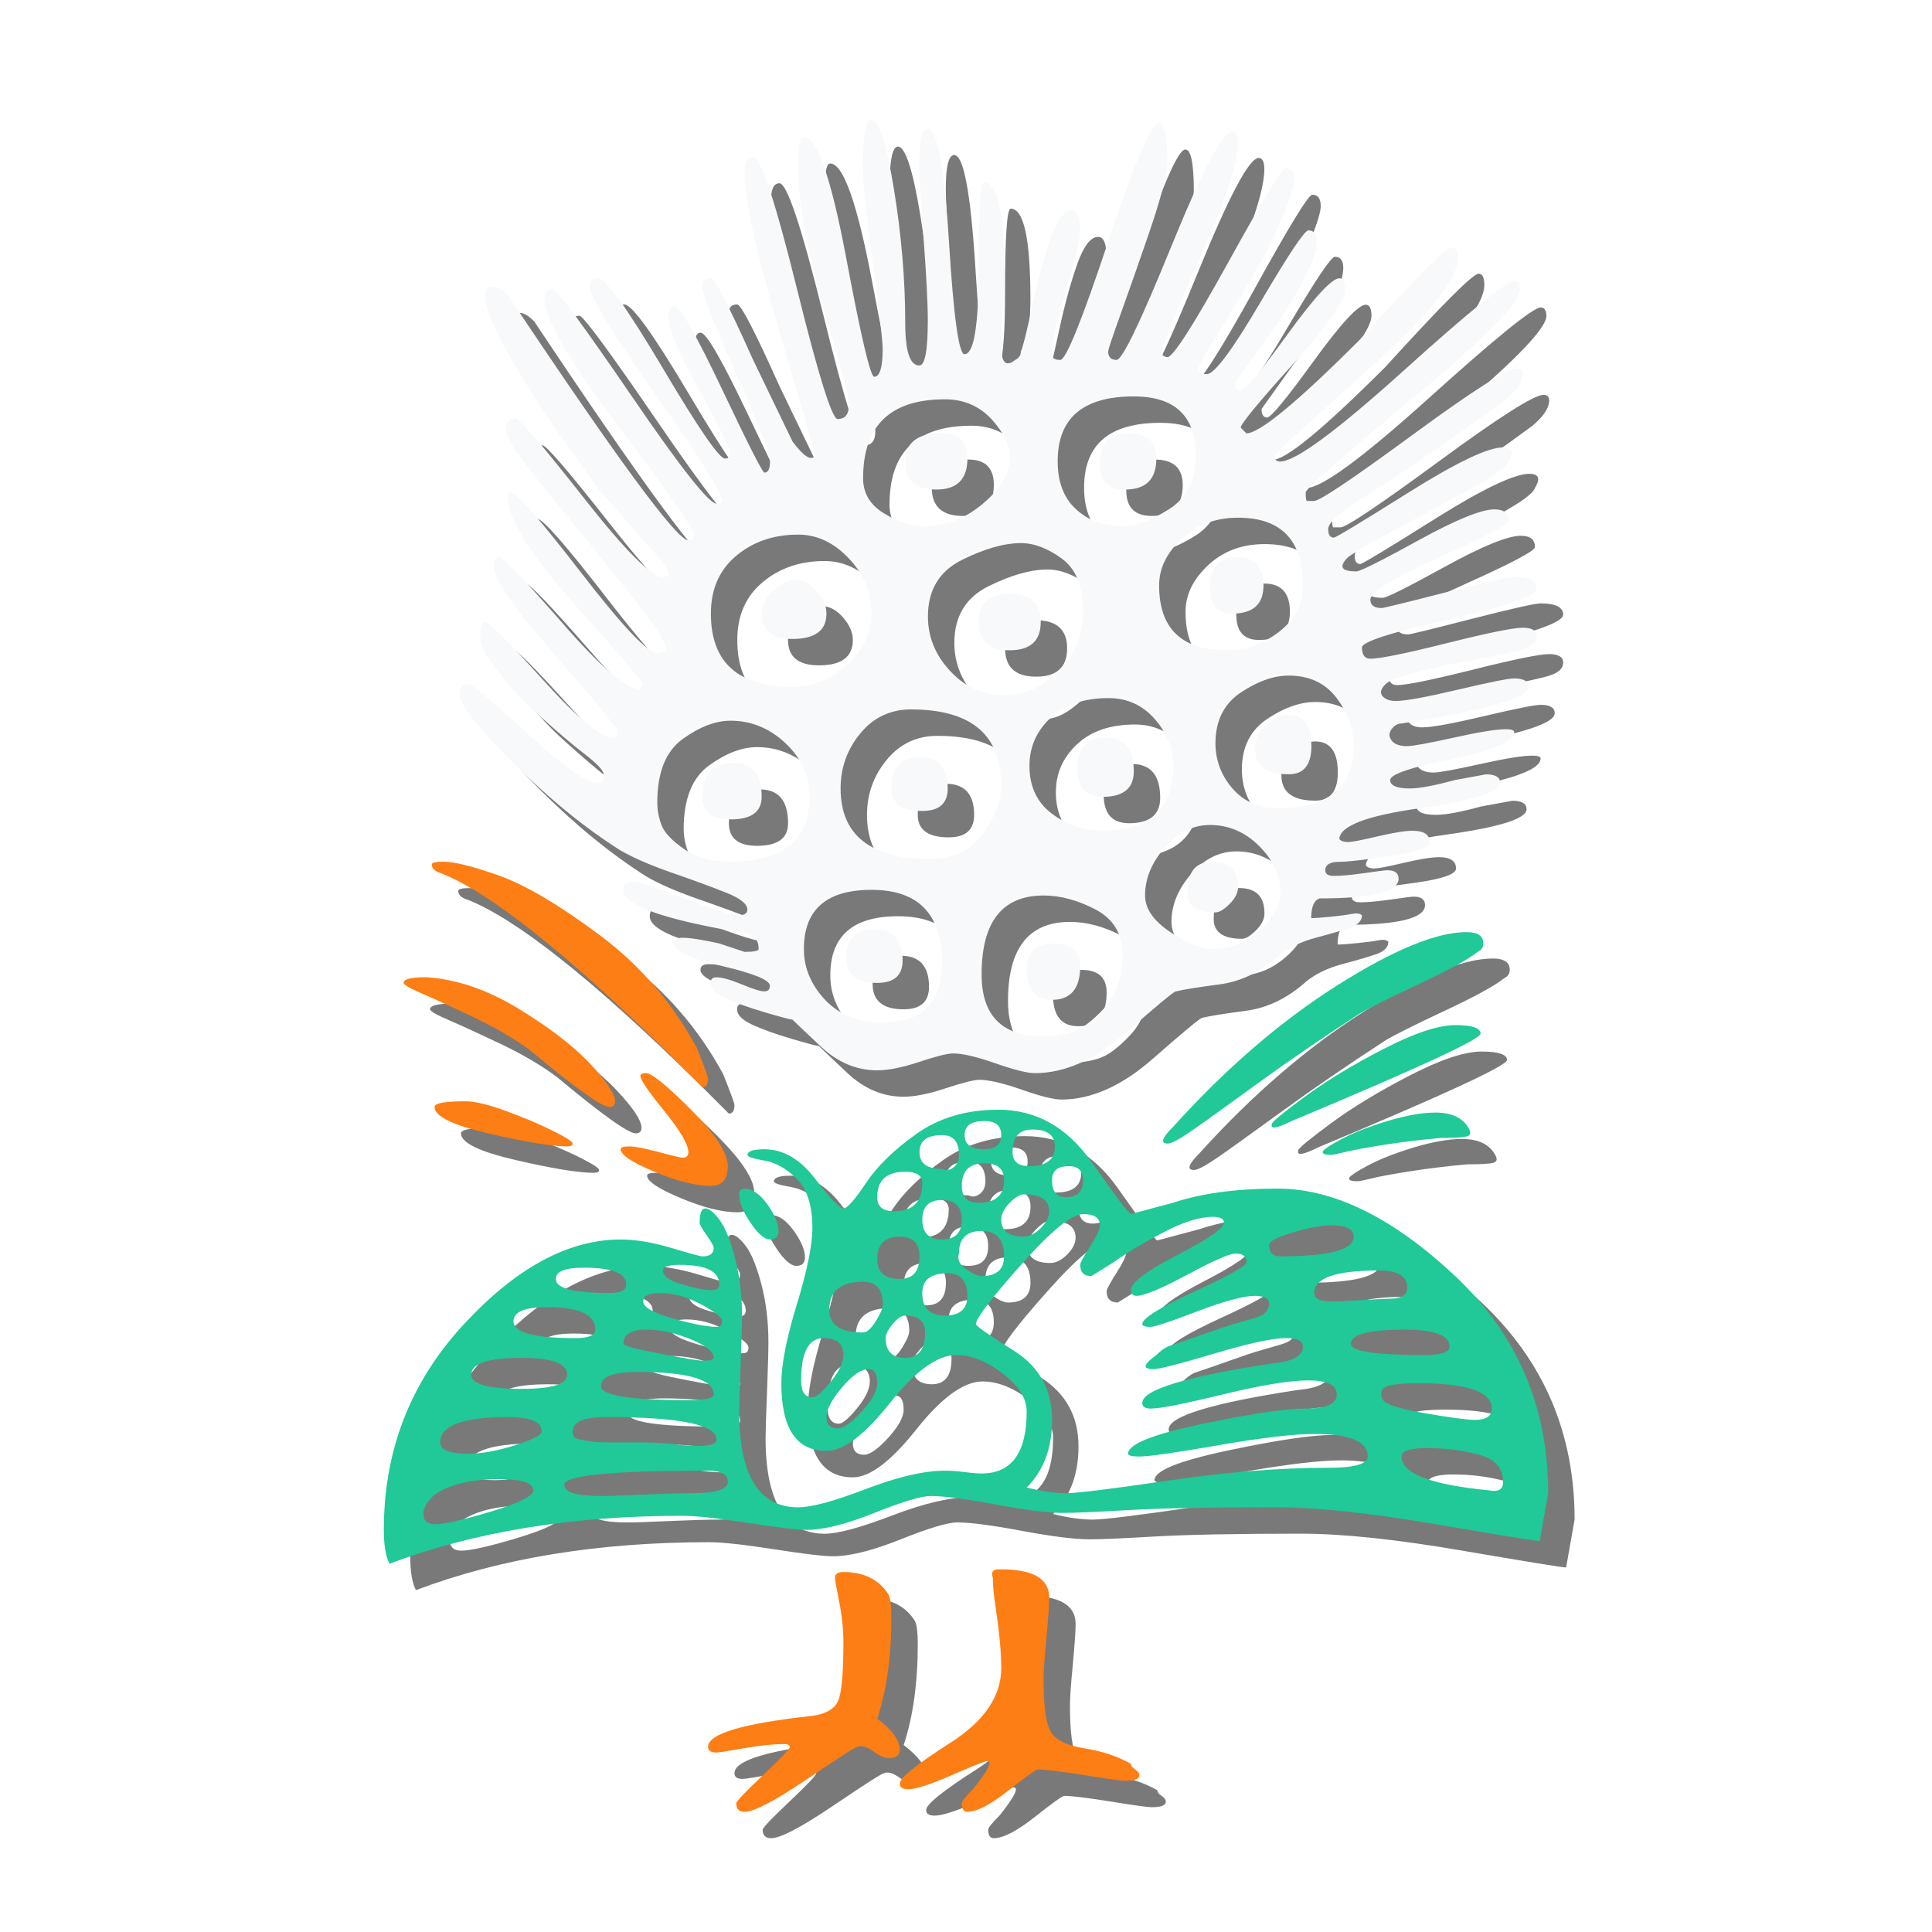 <?xml version="1.0" encoding="UTF-8" standalone="no"?>
<!-- Created with Inkscape (http://www.inkscape.org/) -->

<svg
   width="1024"
   height="1024"
   viewBox="0 0 270.933 270.933"
   version="1.1"
   id="svg1054"
   inkscape:version="1.1.1 (c3084ef, 2021-09-22)"
   sodipodi:docname="mahjong-points-dark.svg"
   inkscape:export-filename="/Users/olafneumann/git/github/noxone/mahjong-points/art/icon/icon_192.png"
   inkscape:export-xdpi="18"
   inkscape:export-ydpi="18"
   xmlns:inkscape="http://www.inkscape.org/namespaces/inkscape"
   xmlns:sodipodi="http://sodipodi.sourceforge.net/DTD/sodipodi-0.dtd"
   xmlns:xlink="http://www.w3.org/1999/xlink"
   xmlns="http://www.w3.org/2000/svg"
   xmlns:svg="http://www.w3.org/2000/svg">
  <sodipodi:namedview
     id="namedview1056"
     pagecolor="#212529"
     bordercolor="#999999"
     borderopacity="1"
     inkscape:pageshadow="0"
     inkscape:pageopacity="0"
     inkscape:pagecheckerboard="false"
     inkscape:document-units="mm"
     showgrid="false"
     units="px"
     inkscape:zoom="0.5"
     inkscape:cx="655"
     inkscape:cy="561"
     inkscape:window-width="1383"
     inkscape:window-height="847"
     inkscape:window-x="0"
     inkscape:window-y="25"
     inkscape:window-maximized="0"
     inkscape:current-layer="g1007" />
  <defs
     id="defs1051">
    <linearGradient
       inkscape:collect="always"
       id="linearGradient1669">
      <stop
         style="stop-color:#e0e2e0;stop-opacity:1"
         offset="0"
         id="stop1819" />
      <stop
         style="stop-color:#afb3af;stop-opacity:1"
         offset="0.146"
         id="stop2430" />
      <stop
         style="stop-color:#f8f9f8;stop-opacity:1"
         offset="1"
         id="stop1821" />
    </linearGradient>
    <linearGradient
       inkscape:collect="always"
       xlink:href="#linearGradient1669"
       id="linearGradient1673"
       x1="98.954"
       y1="-10.849"
       x2="168.072"
       y2="291.305"
       gradientUnits="userSpaceOnUse" />
    <filter
       inkscape:collect="always"
       style="color-interpolation-filters:sRGB"
       id="filter1045"
       x="-0.071"
       y="-0.049"
       width="1.141"
       height="1.097">
      <feGaussianBlur
         inkscape:collect="always"
         stdDeviation="4.806"
         id="feGaussianBlur1047" />
    </filter>
  </defs>
  <g
     inkscape:groupmode="layer"
     id="layer2"
     inkscape:label="Hintergrund"
     style="display:none"
     sodipodi:insensitive="true">
    <rect
       style="opacity:1;fill:url(#linearGradient1673);fill-opacity:1;fill-rule:nonzero;stroke-width:1.114"
       id="rect1173"
       width="269.143"
       height="269.344"
       x="1.058"
       y="1.058"
       ry="30.62" />
  </g>
  <g
     inkscape:label="Schatten"
     inkscape:groupmode="layer"
     id="g1007"
     style="display:inline"
     sodipodi:insensitive="true">
    <g
       id="g1005"
       transform="translate(13.443,-1.588)"
       style="mix-blend-mode:normal;fill:#797979;fill-opacity:1;filter:url(#filter1045)">
      <path
         style="display:inline;fill:#797979;fill-opacity:1;stroke-width:6.617"
         inkscape:connector-curvature="0"
         id="path995"
         d="m 76.511,159.73 c 0,0.536 -0.272,0.794 -0.794,0.794 -1.059,0 -4.745,-2.634 -11.071,-7.908 -2.111,-1.582 -4.685,-3.097 -7.709,-4.553 -3.031,-1.443 -5.473,-2.567 -7.312,-3.362 -1.846,-0.787 -2.766,-1.317 -2.766,-1.582 0,-0.53 1.052,-0.787 3.163,-0.787 4.209,0.265 8.497,1.714 12.844,4.348 4.348,2.64 7.709,5.208 10.078,7.709 2.376,2.515 3.567,4.295 3.567,5.34 z M 52.39,126.127 c 1.582,0 4.215,0.662 7.908,1.972 3.686,1.323 8.364,4.09 14.035,8.305 5.664,4.222 10.211,9.489 13.638,15.816 1.052,2.64 1.582,4.09 1.582,4.348 0,0.794 -0.265,1.185 -0.788,1.185 l -4.348,-4.348 C 69.655,138.912 58.849,130.349 52,127.709 c -0.794,-0.265 -1.185,-0.655 -1.185,-1.184 -0.007,-0.258 0.516,-0.397 1.575,-0.397 z m 17.397,39.929 c -2.111,0 -5.737,-0.595 -10.879,-1.78 -5.135,-1.185 -7.709,-2.435 -7.709,-3.752 0,-0.53 1.449,-0.794 4.348,-0.794 1.317,0 3.223,0.463 5.737,1.383 2.501,0.926 4.678,1.846 6.525,2.766 1.84,0.926 2.766,1.515 2.766,1.78 0,0.271 -0.265,0.397 -0.787,0.397 z m 10.277,-9.88 c 0,-0.258 0.258,-0.397 0.794,-0.397 0.787,0 2.898,1.721 6.326,5.142 3.421,3.428 5.142,6.068 5.142,7.908 0,1.846 -0.794,2.766 -2.369,2.766 -2.111,0 -4.745,-0.655 -7.908,-1.979 -3.163,-1.317 -4.745,-2.369 -4.745,-3.163 0,-0.258 0.397,-0.397 1.185,-0.397 0.794,0 2.177,0.265 4.149,0.794 1.979,0.53 3.097,0.788 3.362,0.788 0.53,0 0.794,-0.258 0.794,-0.788 0,-1.052 -1.125,-2.965 -3.362,-5.737 -2.25,-2.766 -3.368,-4.407 -3.368,-4.937 z" />
      <path
         style="display:inline;fill:#797979;fill-opacity:1;stroke-width:6.617"
         inkscape:connector-curvature="0"
         id="path997"
         d="m 116.44,250.666 c 0,0.787 -0.53,1.184 -1.582,1.184 -0.536,0 -1.257,-0.331 -2.177,-0.986 -0.926,-0.655 -1.648,-0.854 -2.177,-0.595 -0.265,0 -2.634,1.522 -7.114,4.546 -4.487,3.031 -7.385,4.553 -8.695,4.553 -0.788,0 -1.185,-0.397 -1.185,-1.191 0,-0.265 1.244,-1.582 3.759,-3.951 2.501,-2.369 3.752,-3.686 3.752,-3.957 0,-0.258 -0.265,-0.397 -0.794,-0.397 -1.582,0 -3.494,0.198 -5.731,0.595 -2.243,0.397 -3.494,0.589 -3.752,0.589 -0.794,0 -1.191,-0.258 -1.191,-0.794 0,-1.84 4.877,-3.289 14.631,-4.348 1.84,-0.265 3.024,-0.92 3.56,-1.979 0.523,-1.052 0.794,-3.818 0.794,-8.305 0,-1.84 -0.198,-3.752 -0.595,-5.731 -0.397,-1.979 -0.589,-3.097 -0.589,-3.362 0,-0.523 0.397,-0.794 1.185,-0.794 2.898,0 5.003,1.059 6.326,3.163 0.258,0.53 0.397,1.582 0.397,3.163 0,5.532 -0.662,10.277 -1.979,14.234 2.098,1.595 3.156,3.044 3.156,4.361 z" />
      <path
         style="display:inline;fill:#797979;fill-opacity:1;stroke-width:6.617"
         inkscape:connector-curvature="0"
         id="path999"
         d="m 136.603,240.78 c 0,3.693 0.324,6.128 0.986,7.312 0.655,1.191 2.237,1.979 4.745,2.376 2.501,0.397 4.678,1.125 6.525,2.177 0,0.265 0.198,0.53 0.595,0.788 0.397,0.271 0.589,0.536 0.589,0.794 0,0.536 -0.662,0.794 -1.979,0.794 -0.53,0 -2.442,-0.258 -5.731,-0.794 -3.302,-0.523 -5.473,-0.794 -6.525,-0.794 -0.265,0 -1.648,0.986 -4.149,2.965 -2.508,1.979 -4.414,2.965 -5.737,2.965 -0.53,0 -0.788,-0.397 -0.788,-1.191 0,-0.265 0.523,-0.926 1.582,-1.972 2.104,-2.634 2.766,-3.957 1.979,-3.957 -0.265,0 -1.919,0.662 -4.943,1.979 -3.031,1.323 -5.076,1.979 -6.128,1.979 -0.794,0 -1.185,-0.258 -1.185,-0.794 0,-0.794 2.369,-2.7 7.114,-5.731 4.745,-3.031 7.12,-6.525 7.12,-10.475 0,-1.052 -0.066,-2.303 -0.198,-3.752 -0.133,-1.443 -0.331,-3.031 -0.589,-4.745 -0.265,-1.707 -0.397,-3.09 -0.397,-4.149 -0.271,-0.794 0,-1.185 0.787,-1.185 h 0.397 c 4.48,0 6.723,1.323 6.723,3.951 0,1.059 -0.139,2.965 -0.397,5.737 -0.271,2.759 -0.397,4.678 -0.397,5.724 z" />
      <path
         inkscape:connector-curvature="0"
         id="path1001"
         d="m 84.015,85.801 c 0,-0.523 -0.589,-1.443 -1.78,-2.766 C 81.05,81.718 79.66,80.136 78.085,78.29 76.504,76.45 75.319,75.127 74.525,74.339 63.713,59.583 58.313,50.358 58.313,46.666 c 0,-0.794 0.397,-1.191 1.185,-1.191 0.53,0 1.184,0.397 1.979,1.191 15.286,22.929 23.717,34.397 25.305,34.397 0.523,0 0.794,-0.265 0.794,-0.794 0,-0.794 -3.501,-5.79 -10.475,-15.028 -6.988,-9.225 -10.475,-15.286 -10.475,-18.185 0,-0.794 0.397,-1.191 1.185,-1.191 0.523,0 4.215,5.009 11.071,15.028 6.849,10.019 10.806,15.028 11.858,15.028 0.523,0 0.788,-0.132 0.788,-0.397 0,-1.052 -3.097,-5.995 -9.291,-14.83 -6.201,-8.828 -9.291,-13.903 -9.291,-15.22 0,-0.787 0.397,-1.184 1.185,-1.184 1.052,0 4.083,4.222 9.092,12.652 5.003,8.437 7.908,12.652 8.702,12.652 0.523,0 0.787,-0.258 0.787,-0.794 0,-0.523 -1.449,-3.421 -4.348,-8.695 -2.898,-5.267 -4.348,-8.695 -4.348,-10.283 0,-1.052 0.258,-1.582 0.794,-1.582 0.794,0 3.031,3.891 6.723,11.66 3.686,7.775 5.665,11.666 5.929,11.666 0.523,0 0.787,-0.53 0.787,-1.582 0,-1.052 -1.582,-5.135 -4.745,-12.255 -3.163,-7.12 -4.745,-11.203 -4.745,-12.262 0,-0.788 0.397,-1.185 1.184,-1.185 0.523,0 2.501,3.825 5.929,11.468 l 5.532,11.461 c 1.582,2.111 2.627,2.766 3.163,1.979 0,-0.265 -1.648,-5.995 -4.943,-17.199 -3.295,-11.197 -4.943,-18.641 -4.943,-22.334 0,-1.582 0.397,-2.369 1.185,-2.369 1.052,0 3.097,6.128 6.128,18.383 3.031,12.262 4.943,18.383 5.731,18.383 1.052,0 1.582,-0.655 1.582,-1.979 0,-1.052 -1.185,-5.598 -3.56,-13.638 -2.369,-8.04 -3.56,-14.691 -3.56,-19.965 0,-2.634 0.258,-3.957 0.787,-3.957 1.84,0 3.818,5.605 5.929,16.808 2.104,11.203 3.421,16.802 3.957,16.802 0.787,0 1.185,-1.317 1.185,-3.957 0,-1.052 -0.463,-5.003 -1.383,-11.858 -0.926,-6.849 -1.383,-11.461 -1.383,-13.837 0,-4.215 0.397,-6.326 1.184,-6.326 1.052,0 2.104,3.229 3.163,9.688 1.052,6.459 1.582,12.719 1.582,18.78 0,3.957 0.655,5.929 1.979,5.929 0.794,0 1.185,-2.104 1.185,-6.326 0,-2.376 -0.198,-6.194 -0.589,-11.468 -0.397,-5.267 -0.595,-8.828 -0.595,-10.674 0,-3.163 0.397,-4.745 1.184,-4.745 1.317,0 2.303,5.274 2.965,15.816 0.655,10.548 1.383,15.816 2.177,15.816 1.317,0 1.979,-3.957 1.979,-11.858 0,-8.166 0.258,-12.255 0.794,-12.255 1.84,0 2.766,4.222 2.766,12.652 0,1.059 -0.066,2.766 -0.198,5.135 -0.139,2.369 -0.198,4.09 -0.198,5.142 0,2.369 0.655,3.031 1.979,1.979 0.523,-0.265 0.787,-0.655 0.787,-1.184 0.265,-0.53 0.794,-2.634 1.582,-6.326 0.787,-3.686 1.641,-6.849 2.567,-9.489 0.92,-2.627 1.912,-3.951 2.965,-3.951 0.787,0 1.185,0.926 1.185,2.766 0,1.323 -0.662,4.149 -1.979,8.503 -1.323,4.348 -1.979,7.312 -1.979,8.894 0,0.53 0.397,0.794 1.185,0.794 0.794,0 3.031,-5.532 6.723,-16.61 3.686,-11.071 6.062,-16.603 7.114,-16.603 0.794,0 1.184,1.972 1.184,5.929 -0.265,2.111 -1.125,5.274 -2.574,9.489 -1.449,4.222 -2.766,7.981 -3.951,11.269 -1.185,3.302 -1.78,5.076 -1.78,5.34 0,0.787 0.397,1.184 1.185,1.184 0.794,0 3.362,-5.34 7.709,-16.014 4.354,-10.674 7.18,-16.007 8.503,-16.007 0.53,0 0.794,0.53 0.794,1.582 0,2.905 -1.78,8.305 -5.34,16.213 -3.56,7.908 -5.34,12.394 -5.34,13.44 0.265,0.265 0.53,0.397 0.794,0.397 0.787,0 3.62,-4.414 8.503,-13.241 4.87,-8.828 7.577,-13.241 8.106,-13.241 0.794,0 1.185,0.536 1.185,1.582 0,1.323 -1.185,4.48 -3.56,9.489 -1.582,2.905 -3.229,5.731 -4.943,8.503 -1.714,2.766 -2.965,4.811 -3.752,6.128 -0.794,1.323 -1.185,2.111 -1.185,2.369 0,0.53 0.397,0.794 1.185,0.794 1.052,0 3.56,-3.362 7.511,-10.085 3.951,-6.723 6.187,-10.078 6.723,-10.078 0.794,0 1.185,0.53 1.185,1.582 0,2.111 -1.846,5.929 -5.532,11.468 l -5.929,8.298 c 0,0.794 0.258,1.191 0.787,1.191 0.53,0 2.7,-2.634 6.525,-7.908 3.818,-5.267 6.26,-7.908 7.312,-7.908 0.53,0 0.787,0.53 0.787,1.582 0,1.582 -2.442,5.082 -7.312,10.475 -4.877,5.406 -7.312,8.371 -7.312,8.894 l 0.794,0.794 c 1.84,0 7.114,-4.348 15.816,-13.049 7.908,-8.695 12.262,-13.049 13.049,-13.049 0.53,0 0.794,0.536 0.794,1.582 0,2.898 -4.288,8.172 -12.851,15.816 -8.57,7.65 -12.844,11.6 -12.844,11.858 0,0.53 0.258,0.787 0.787,0.787 2.104,0 7.842,-4.215 17.199,-12.652 9.35,-8.431 14.558,-12.652 15.617,-12.652 0.53,0 0.794,0.397 0.794,1.185 0,1.853 -5.009,6.922 -15.028,15.227 -10.019,8.298 -15.021,12.719 -15.021,13.241 0,0.788 0.062,1.185 0.198,1.185 0.132,0 0.456,0 0.986,0 0.787,0 5.393,-3.097 13.837,-9.291 8.431,-6.187 13.308,-9.291 14.624,-9.291 0.53,0 0.794,0.265 0.794,0.794 0,1.052 -0.794,2.237 -2.369,3.56 -7.908,5.797 -15.021,10.674 -21.348,14.624 -2.376,1.582 -3.56,2.766 -3.56,3.56 0,0.794 0.258,1.185 0.788,1.185 0.265,0 3.759,-2.104 10.475,-6.326 6.723,-4.215 11.13,-6.326 13.241,-6.326 1.317,0 1.582,0.662 0.787,1.972 -0.265,0.794 -1.972,2.051 -5.135,3.759 -3.163,1.714 -6.591,3.56 -10.277,5.532 -3.699,1.979 -6.068,3.362 -7.12,4.149 -1.324,1.323 -0.926,1.979 1.184,1.979 0.523,0 3.421,-1.449 8.695,-4.348 5.267,-2.898 8.828,-4.354 10.674,-4.354 1.317,0 1.972,0.536 1.972,1.582 0,0.53 -3.229,2.243 -9.688,5.142 -6.459,2.898 -9.681,4.877 -9.681,5.929 0,0.794 0.523,1.185 1.582,1.185 0.265,0 3.223,-0.721 8.9,-2.177 5.658,-1.443 8.894,-2.177 9.681,-2.177 2.104,0 3.163,0.536 3.163,1.582 0,1.059 -4.09,2.508 -12.255,4.348 -8.172,1.846 -12.255,3.163 -12.255,3.951 0,1.059 0.397,1.582 1.184,1.582 1.317,0 4.87,-0.721 10.674,-2.17 5.79,-1.449 9.35,-2.177 10.674,-2.177 1.317,0 1.979,0.397 1.979,1.185 0,0.787 -0.595,1.383 -1.78,1.78 -1.191,0.397 -3.626,0.926 -7.312,1.582 -3.699,0.662 -7.253,1.515 -10.674,2.568 -0.794,0.265 -1.383,0.662 -1.78,1.185 -0.397,0.536 -0.397,0.986 0,1.383 0.397,0.397 0.986,0.589 1.78,0.589 1.317,0 4.215,-0.523 8.695,-1.582 4.48,-1.052 7.114,-1.582 7.908,-1.582 1.317,0 1.979,0.397 1.979,1.184 0,1.582 -5.929,3.302 -17.788,5.142 -0.536,0 -0.986,0.265 -1.383,0.794 -0.397,0.53 -0.397,1.052 0,1.582 0.397,0.53 1.118,0.794 2.177,0.794 0.787,0 2.965,-0.397 6.518,-1.185 3.56,-0.794 5.995,-1.185 7.312,-1.185 0.794,0 1.185,0.139 1.185,0.397 0,1.323 -2.905,2.567 -8.695,3.759 -5.797,1.184 -8.695,2.171 -8.695,2.965 0,0.794 0.92,1.184 2.766,1.184 1.317,0 3.421,-0.397 6.326,-1.184 l 4.348,-0.794 c 1.317,0 1.979,0.397 1.979,1.191 0,1.323 -3.752,2.508 -11.269,3.56 -7.511,1.059 -11.269,2.508 -11.269,4.348 0.258,0.265 0.655,0.397 1.185,0.397 0.523,0 1.906,-0.258 4.149,-0.794 2.237,-0.523 3.884,-0.788 4.943,-0.788 1.582,0 2.369,0.53 2.369,1.582 0,0.794 -1.846,1.449 -5.532,1.979 -3.692,0.53 -6.068,0.794 -7.114,0.794 -1.323,0 -1.979,0.397 -1.979,1.184 0,0.53 0.397,0.787 1.185,0.787 1.052,0 2.501,-0.132 4.348,-0.397 1.84,-0.265 2.898,-0.397 3.163,-0.397 1.052,0 1.582,0.397 1.582,1.184 0,1.846 -3.699,2.766 -11.071,2.766 -0.788,0.265 -1.185,1.191 -1.185,2.766 0.53,0 1.449,-0.066 2.766,-0.198 1.317,-0.132 2.303,-0.265 2.965,-0.397 0.655,-0.132 1.112,-0.062 1.383,0.198 0,0.794 -0.595,1.383 -1.78,1.78 -1.185,0.397 -2.766,0.86 -4.745,1.383 -1.979,0.536 -3.626,1.323 -4.943,2.376 -2.634,2.369 -5.473,3.752 -8.503,4.149 -3.031,0.397 -5.076,0.728 -6.128,0.986 -0.265,0 -2.568,1.919 -6.922,5.731 -4.348,3.825 -8.636,5.731 -12.844,5.731 -1.059,0 -2.898,-0.456 -5.532,-1.383 -2.634,-0.92 -4.612,-1.383 -5.929,-1.383 -0.787,0 -2.369,0.397 -4.745,1.185 -2.369,0.794 -4.348,1.184 -5.929,1.184 -2.905,0 -5.532,-1.118 -7.908,-3.362 -2.376,-2.237 -3.693,-3.487 -3.957,-3.752 -0.265,0 -1.515,-0.331 -3.752,-0.986 -2.243,-0.655 -4.09,-1.317 -5.532,-1.979 -1.456,-0.655 -2.177,-1.383 -2.177,-2.177 0,-0.53 0.258,-0.787 0.794,-0.787 0.788,0 1.972,0.331 3.56,0.986 1.582,0.662 2.627,0.986 3.163,0.986 0.523,0 0.787,-0.258 0.787,-0.794 0,-0.787 -2.243,-1.707 -6.723,-2.766 -4.487,-1.052 -6.723,-2.104 -6.723,-3.163 0,-0.523 0.397,-0.794 1.185,-0.794 1.052,0 2.766,0.271 5.142,0.794 l 3.56,1.185 c 1.317,0 1.979,-0.132 1.979,-0.397 0,-1.582 -0.926,-2.369 -2.766,-2.369 -10.813,-1.84 -16.213,-3.818 -16.213,-5.929 0,-0.787 0.397,-1.185 1.184,-1.185 0.788,0 3.223,0.794 7.312,2.369 4.083,1.582 6.657,2.369 7.716,2.369 0.787,0 1.185,-0.258 1.185,-0.787 0,-0.794 -0.986,-1.582 -2.965,-2.369 -1.979,-0.794 -4.487,-1.714 -7.511,-2.766 -3.031,-1.052 -5.473,-2.104 -7.312,-3.163 -5.009,-3.163 -10.019,-7.246 -15.028,-12.255 -5.009,-5.003 -7.511,-8.166 -7.511,-9.489 0,-1.052 0.397,-1.582 1.185,-1.582 0.523,0 3.295,2.309 8.298,6.915 5.003,4.619 8.305,6.922 9.886,6.922 0.53,0 0.794,-0.397 0.794,-1.191 0,-0.523 -0.86,-1.443 -2.568,-2.766 -1.721,-1.317 -3.891,-3.163 -6.525,-5.532 -2.64,-2.369 -4.877,-4.877 -6.723,-7.511 -0.787,-1.052 -1.251,-1.979 -1.383,-2.766 -0.132,-0.794 -0.132,-1.449 0,-1.979 0.132,-0.53 0.331,-0.794 0.595,-0.794 0.53,0 3.223,2.706 8.106,8.106 4.87,5.406 8.106,8.106 9.681,8.106 0.53,0 0.794,-0.258 0.794,-0.794 0,-0.523 -2.905,-4.083 -8.695,-10.674 -5.797,-6.584 -8.695,-10.8 -8.695,-12.652 0,-0.794 0.258,-1.184 0.794,-1.184 0.523,0 3.487,3.104 8.894,9.291 5.4,6.201 9.026,9.291 10.872,9.291 l 0.397,-0.794 c 0,-0.258 -3.163,-3.957 -9.489,-11.071 -6.326,-7.12 -9.489,-12.123 -9.489,-15.028 0,-0.523 0.132,-0.787 0.397,-0.787 0.794,0 4.083,3.752 9.886,11.269 5.797,7.511 9.357,11.269 10.674,11.269 0.787,0 1.184,-0.265 1.184,-0.794 0,-0.787 -1.515,-3.09 -4.546,-6.915 C 76.027,85.331 72.731,81.242 69.171,76.894 c -3.56,-4.348 -5.87,-7.312 -6.922,-8.894 -1.582,-2.634 -1.449,-3.957 0.397,-3.957 0.523,0 3.686,3.693 9.489,11.071 5.797,7.385 9.489,11.071 11.071,11.071 0.543,0.012 0.807,-0.119 0.807,-0.384 z m 8.702,20.56 c -2.111,0 -4.348,0.854 -6.723,2.568 -2.369,1.72 -3.56,4.685 -3.56,8.894 0,1.059 0.198,2.111 0.589,3.163 0.397,1.059 1.449,2.177 3.163,3.362 1.714,1.185 3.884,1.78 6.525,1.78 7.378,0 11.071,-3.031 11.071,-9.099 0,-2.898 -1.125,-5.4 -3.362,-7.511 -2.237,-2.098 -4.804,-3.157 -7.703,-3.157 z m 0.397,5.929 c 2.634,0 3.957,1.582 3.957,4.745 0,2.111 -1.449,3.163 -4.348,3.163 -2.634,0 -3.951,-1.052 -3.951,-3.163 -0.007,-3.163 1.436,-4.745 4.341,-4.745 z M 112.483,91.333 c 0,-2.898 -1.059,-5.466 -3.163,-7.709 -2.111,-2.237 -4.487,-3.362 -7.114,-3.362 -3.428,0 -6.326,0.986 -8.695,2.965 -2.369,1.979 -3.56,4.685 -3.56,8.106 0,6.856 3.818,10.277 11.461,10.277 2.898,0 5.466,-1.052 7.709,-3.163 2.237,-2.098 3.362,-4.473 3.362,-7.114 z m -15.419,0 c 0,-1.052 0.53,-2.104 1.582,-3.163 1.052,-1.052 2.104,-1.582 3.163,-1.582 1.052,0 2.038,0.53 2.965,1.582 0.92,1.059 1.383,2.111 1.383,3.163 0,2.369 -1.582,3.56 -4.745,3.56 -2.898,0 -4.348,-1.185 -4.348,-3.56 z m 25.305,49.028 c 0,-6.856 -3.302,-10.283 -9.886,-10.283 -6.326,0 -9.489,2.766 -9.489,8.305 0,2.634 0.993,5.009 2.965,7.114 1.979,2.111 4.679,3.163 8.106,3.163 5.539,0.007 8.305,-2.759 8.305,-8.298 z m -4.348,-35.582 c -2.905,0 -5.274,1.125 -7.114,3.362 -1.846,2.243 -2.766,4.817 -2.766,7.709 0,6.591 4.215,9.886 12.652,9.886 3.163,0 5.598,-1.184 7.312,-3.56 1.707,-2.369 2.568,-4.606 2.568,-6.723 0,-7.114 -4.222,-10.674 -12.652,-10.674 z m -9.092,34.794 c 0,-2.634 1.317,-3.957 3.957,-3.957 2.627,0 3.951,1.456 3.951,4.348 0,2.111 -1.185,3.163 -3.56,3.163 -2.905,0 -4.348,-1.185 -4.348,-3.554 z m 22.929,-69.986 c 0,-1.84 -0.86,-3.686 -2.568,-5.532 -1.72,-1.84 -3.891,-2.766 -6.525,-2.766 -7.65,0 -11.468,3.692 -11.468,11.071 0,2.111 0.986,3.752 2.965,4.943 1.979,1.191 3.884,1.78 5.731,1.78 2.898,0 5.598,-1.052 8.106,-3.163 2.508,-2.111 3.759,-4.215 3.759,-6.333 z m -8.695,46.262 c 0,2.111 -1.185,3.163 -3.56,3.163 -2.905,0 -4.348,-1.052 -4.348,-3.163 0,-2.898 1.317,-4.348 3.951,-4.348 2.634,0 3.957,1.449 3.957,4.348 z m -1.582,-41.908 c -2.905,0 -4.354,-1.317 -4.354,-3.957 0,-2.627 1.714,-3.951 5.142,-3.951 2.376,0 3.56,1.184 3.56,3.56 -0.007,2.898 -1.456,4.348 -4.348,4.348 z m 9.483,28.858 c 0.794,0 1.912,-0.198 3.362,-0.589 1.449,-0.397 3.097,-1.582 4.943,-3.56 1.84,-1.979 2.766,-4.553 2.766,-7.709 0,-3.421 -0.986,-5.863 -2.965,-7.312 -1.979,-1.449 -3.891,-2.177 -5.737,-2.177 -2.369,0 -5.135,0.794 -8.298,2.369 -3.163,1.582 -4.745,4.222 -4.745,7.908 0,2.905 1.052,5.473 3.163,7.709 2.104,2.243 4.606,3.362 7.511,3.362 z m 0.794,-14.227 c 2.898,0 4.348,1.323 4.348,3.951 0,2.634 -1.449,3.957 -4.348,3.957 -2.905,0 -4.348,-1.317 -4.348,-3.957 0,-2.634 1.443,-3.951 4.348,-3.951 z m 15.816,50.603 c 0,-2.898 -1.251,-5.003 -3.752,-6.326 -2.508,-1.317 -4.943,-1.979 -7.312,-1.979 -5.797,0 -8.695,3.692 -8.695,11.071 0,5.797 2.898,8.695 8.695,8.695 1.317,0 2.634,-0.198 3.957,-0.595 1.317,-0.397 2.826,-1.515 4.546,-3.362 1.701,-1.833 2.561,-4.341 2.561,-7.504 z m -9.489,-1.582 c 2.369,0 3.56,1.059 3.56,3.163 0,3.163 -1.323,4.745 -3.957,4.745 -2.369,0 -3.56,-1.443 -3.56,-4.348 0,-2.376 1.317,-3.56 3.957,-3.56 z m -3.56,-24.908 c 0,2.905 1.052,5.142 3.163,6.723 2.104,1.582 4.48,2.369 7.114,2.369 6.591,0 9.886,-3.031 9.886,-9.099 0,-2.369 -0.854,-4.546 -2.568,-6.525 -1.714,-1.979 -3.891,-2.965 -6.518,-2.965 -3.434,0 -6.128,0.926 -8.106,2.766 -1.985,1.853 -2.971,4.096 -2.971,6.73 z m 13.049,-33.61 c 1.84,0 4.017,-0.794 6.525,-2.376 2.501,-1.582 3.752,-4.083 3.752,-7.511 0,-5.532 -2.898,-8.305 -8.695,-8.305 -7.12,0 -10.674,3.031 -10.674,9.092 0,2.905 0.854,5.142 2.568,6.723 1.714,1.588 3.884,2.376 6.525,2.376 z m -2.376,29.652 c 2.627,0 3.957,1.582 3.957,4.745 0,2.369 -1.456,3.56 -4.354,3.56 -2.369,0 -3.56,-1.317 -3.56,-3.951 0.007,-2.898 1.323,-4.354 3.957,-4.354 z m 2.766,-34.788 c -2.369,0 -3.56,-1.185 -3.56,-3.56 0,-2.898 1.317,-4.348 3.957,-4.348 2.627,0 3.957,1.184 3.957,3.56 0,2.898 -1.456,4.348 -4.354,4.348 z m 2.773,56.929 c 0,1.846 1.184,3.56 3.56,5.142 2.369,1.581 4.348,2.369 5.929,2.369 2.369,0 4.546,-0.854 6.525,-2.568 1.972,-1.714 2.965,-3.494 2.965,-5.34 0,-2.376 -0.986,-4.546 -2.965,-6.525 -1.979,-1.979 -4.288,-2.965 -6.922,-2.965 -2.369,0 -4.487,1.059 -6.326,3.163 -1.846,2.118 -2.766,4.354 -2.766,6.723 z m 1.972,-43.49 c 0,6.068 3.163,9.099 9.489,9.099 2.627,0 5.069,-0.854 7.312,-2.574 2.237,-1.707 3.362,-3.884 3.362,-6.525 0,-6.326 -3.031,-9.489 -9.092,-9.489 -3.163,0 -5.797,0.986 -7.908,2.965 -2.111,1.979 -3.163,4.149 -3.163,6.525 z m 11.071,42.305 c 0,0.794 -0.397,1.582 -1.184,2.369 -0.788,0.787 -1.449,1.185 -1.979,1.185 -2.634,0 -3.957,-0.92 -3.957,-2.766 0,-2.898 1.184,-4.348 3.56,-4.348 2.376,0 3.56,1.184 3.56,3.56 z m -3.951,-41.908 c 0,-2.898 1.317,-4.348 3.957,-4.348 2.369,0 3.56,1.323 3.56,3.951 0,2.64 -1.449,3.957 -4.348,3.957 -2.124,-0.007 -3.17,-1.191 -3.17,-3.56 z m 9.489,30.837 c 7.12,0 10.674,-2.898 10.674,-8.695 0,-2.369 -0.794,-4.606 -2.376,-6.723 -1.582,-2.104 -3.825,-3.163 -6.723,-3.163 -2.111,0 -4.348,0.787 -6.723,2.369 -2.369,1.582 -3.56,3.957 -3.56,7.12 0,2.369 0.794,4.487 2.369,6.326 1.595,1.846 3.699,2.766 6.339,2.766 z m 1.582,-4.745 c -3.163,0 -4.745,-1.185 -4.745,-3.56 0,-1.317 0.523,-2.435 1.582,-3.362 1.052,-0.92 2.104,-1.383 3.163,-1.383 2.104,0 3.163,1.449 3.163,4.348 0,2.64 -1.059,3.957 -3.163,3.957 z"
         style="display:inline;fill:#797979;fill-opacity:1;stroke-width:6.617" />
      <path
         style="display:inline;fill:#797979;fill-opacity:1;stroke-width:6.617"
         inkscape:connector-curvature="0"
         id="path1003"
         d="m 139.369,217.454 c -2.111,0 -5.274,-0.397 -9.489,-1.185 -4.222,-0.787 -7.253,-1.185 -9.092,-1.185 -1.324,0 -3.957,0.787 -7.908,2.369 -3.957,1.582 -7.12,2.376 -9.489,2.376 -1.323,0 -4.09,-0.324 -8.305,-0.986 -4.215,-0.655 -7.253,-0.986 -9.092,-0.986 -15.558,0 -29.255,2.243 -41.114,6.723 -0.536,-1.052 -0.794,-2.627 -0.794,-4.745 0,-11.071 3.686,-20.62 11.071,-28.666 7.378,-8.04 14.757,-12.057 22.142,-12.057 2.104,0 4.48,0.397 7.12,1.184 2.627,0.794 4.083,1.185 4.348,1.185 1.052,0 1.582,-0.397 1.582,-1.185 0,-0.258 -0.331,-0.854 -0.986,-1.78 -0.662,-0.92 -0.986,-1.515 -0.986,-1.78 0,-1.317 0.265,-1.979 0.794,-1.979 0.53,0 1.185,0.53 1.979,1.582 0.794,1.059 1.515,2.839 2.177,5.34 0.655,2.508 0.986,5.208 0.986,8.106 0,1.323 -0.066,3.699 -0.198,7.12 -0.139,3.428 -0.198,5.532 -0.198,6.326 0,8.96 2.766,13.44 8.298,13.44 1.84,0 5.003,-0.854 9.489,-2.574 4.473,-1.707 8.166,-2.567 11.071,-2.567 0.787,0 1.707,0.066 2.766,0.198 1.052,0.139 1.84,0.198 2.369,0.198 4.215,0 6.326,-2.898 6.326,-8.695 0,-1.84 -1.125,-3.62 -3.362,-5.34 -2.243,-1.714 -4.414,-2.574 -6.525,-2.574 -2.634,0 -5.731,2.243 -9.291,6.723 -3.56,4.487 -6.525,6.723 -8.9,6.723 -4.215,0 -6.326,-3.163 -6.326,-9.489 0,-2.627 0.721,-6.326 2.177,-11.071 1.443,-4.745 2.177,-8.305 2.177,-10.674 0,-3.163 -0.728,-5.466 -2.177,-6.915 -1.456,-1.443 -2.965,-2.303 -4.546,-2.568 -1.582,-0.265 -2.376,-0.53 -2.376,-0.794 0,-0.53 0.794,-0.794 2.376,-0.794 2.627,0 5.003,1.383 7.114,4.149 2.104,2.766 3.421,4.149 3.957,4.149 0.523,0 1.582,-1.185 3.163,-3.56 1.582,-2.376 3.951,-4.678 7.114,-6.922 3.163,-2.237 6.981,-3.362 11.461,-3.362 5.267,0 9.622,2.442 13.049,7.312 3.428,4.877 5.267,7.312 5.532,7.312 l 5.929,-1.581 c 3.957,-1.317 8.828,-1.979 14.631,-1.979 7.908,0 16.213,4.09 24.908,12.262 8.695,8.172 13.05,18.324 13.05,30.44 l -1.191,6.723 c -0.53,0 -5.406,-0.794 -14.624,-2.369 -9.231,-1.582 -16.742,-2.369 -22.532,-2.369 -9.231,0 -16.08,0.139 -20.56,0.397 -4.48,0.265 -7.511,0.391 -9.092,0.391 z m -74.327,-3.156 c 0,-1.052 -1.582,-1.582 -4.745,-1.582 -2.369,0 -4.414,0.272 -6.128,0.794 -1.714,0.536 -2.898,1.185 -3.56,1.979 -0.662,0.787 -0.986,1.449 -0.986,1.972 0,1.059 0.53,1.582 1.582,1.582 1.317,0 3.957,-0.589 7.908,-1.78 3.951,-1.191 5.929,-2.177 5.929,-2.965 z m -13.049,-6.723 c 0,1.059 1.317,1.582 3.957,1.582 1.84,0 4.01,-0.397 6.525,-1.185 2.501,-0.794 3.752,-1.443 3.752,-1.979 0,-1.317 -1.582,-1.972 -4.745,-1.972 -6.326,-0.007 -9.489,1.185 -9.489,3.554 z m 11.468,-11.865 c -4.745,0 -7.12,0.787 -7.12,2.369 0,1.323 2.369,1.979 7.12,1.979 4.215,0 6.326,-0.655 6.326,-1.979 0,-1.575 -2.111,-2.369 -6.326,-2.369 z m -1.191,-5.135 c 0,1.582 2.898,2.369 8.702,2.369 1.84,0 2.766,-0.397 2.766,-1.185 0,-2.104 -2.243,-3.163 -6.723,-3.163 -3.157,0 -4.745,0.662 -4.745,1.979 z m 5.936,-5.929 c 0,1.323 2.501,1.972 7.511,1.972 1.582,0 2.369,-0.397 2.369,-1.185 0,-1.582 -1.979,-2.369 -5.929,-2.369 -2.634,-0.007 -3.951,0.53 -3.951,1.582 z m 21.348,26.88 c -13.44,0 -20.163,0.662 -20.163,1.979 0,1.059 1.707,1.582 5.142,1.582 1.052,0 3.031,-0.066 5.929,-0.198 2.898,-0.132 5.142,-0.198 6.723,-0.198 3.421,0 5.142,-0.53 5.142,-1.582 -0.007,-1.046 -0.933,-1.582 -2.773,-1.582 z m 1.191,-4.348 c 0,-2.104 -5.142,-3.163 -15.425,-3.163 -3.163,0 -4.745,0.662 -4.745,1.972 0,0.536 0.133,0.86 0.397,0.986 0.258,0.139 0.847,0.265 1.78,0.397 0.92,0.139 1.84,0.198 2.766,0.198 0.926,0 2.435,0 4.553,0 2.104,0 4.083,0.139 5.929,0.397 3.157,0.271 4.745,0 4.745,-0.787 z m -0.397,-6.326 c 0,-2.104 -3.56,-3.163 -10.674,-3.163 -3.428,0 -5.135,0.662 -5.135,1.972 0,1.323 4.083,1.979 12.255,1.979 2.362,0 3.554,-0.258 3.554,-0.787 z m -12.652,-7.114 c 0,0.265 1.707,0.728 5.135,1.383 3.421,0.662 5.4,0.986 5.929,0.986 1.052,0 1.582,-0.133 1.582,-0.397 0,-0.53 -0.397,-1.052 -1.185,-1.582 -0.794,-0.53 -1.979,-1.052 -3.56,-1.582 -1.582,-0.523 -3.163,-0.794 -4.745,-0.794 -2.104,0.007 -3.156,0.668 -3.156,1.985 z m 2.766,-5.929 c 0,0.787 1.383,1.582 4.149,2.369 2.766,0.788 4.804,1.185 6.128,1.185 0.523,0 0.787,-0.258 0.787,-0.794 0,-0.523 -0.986,-1.317 -2.965,-2.369 -1.979,-1.052 -3.891,-1.582 -5.731,-1.582 -1.575,0 -2.369,0.397 -2.369,1.191 z m 10.674,-2.376 c 0,-1.84 -1.846,-2.766 -5.532,-2.766 -1.582,0 -2.376,0.265 -2.376,0.794 0,0.794 0.92,1.449 2.766,1.972 1.84,0.536 3.163,0.794 3.957,0.794 0.794,0 1.185,-0.265 1.185,-0.794 z m 8.305,-7.511 c 0,0.788 -0.397,1.185 -1.185,1.185 -0.787,0 -1.714,-0.794 -2.766,-2.369 -1.059,-1.582 -1.582,-2.898 -1.582,-3.957 0,-0.523 0.258,-0.794 0.787,-0.794 1.052,0 2.104,0.728 3.163,2.177 1.046,1.456 1.582,2.706 1.582,3.759 z m 9.092,17.39 c 0,-1.582 -0.926,-2.369 -2.766,-2.369 -2.111,0 -3.163,1.979 -3.163,5.929 0,1.581 0.53,2.369 1.582,2.369 0.523,0 1.383,-0.721 2.568,-2.177 1.185,-1.436 1.78,-2.693 1.78,-3.752 z m 4.745,3.957 c 0,-1.317 -0.397,-1.979 -1.185,-1.979 -1.059,0 -2.309,0.86 -3.752,2.568 -1.456,1.721 -2.177,3.104 -2.177,4.156 0,1.059 0.53,1.582 1.582,1.582 0.794,0 1.912,-0.794 3.362,-2.369 1.443,-1.588 2.171,-2.898 2.171,-3.957 z m -1.979,-7.114 c 0.53,0 1.118,-0.53 1.78,-1.582 0.655,-1.052 0.986,-1.84 0.986,-2.369 0,-2.104 -0.926,-3.163 -2.766,-3.163 -3.163,0 -4.745,1.323 -4.745,3.957 0,2.104 1.582,3.156 4.745,3.156 z m 8.305,-20.957 c 0,-1.052 -0.794,-1.582 -2.376,-1.582 -2.634,0 -3.951,1.185 -3.951,3.56 0,1.317 0.787,1.972 2.369,1.972 2.634,0 3.957,-1.31 3.957,-3.951 z m -3.163,13.447 c 1.84,0 2.766,-1.052 2.766,-3.163 0,-1.84 -0.926,-2.766 -2.766,-2.766 -2.111,0 -3.163,1.059 -3.163,3.163 0,1.84 1.052,2.766 3.163,2.766 z m 0.787,5.135 c -0.53,0 -1.118,0.397 -1.78,1.191 -0.662,0.787 -0.986,1.449 -0.986,1.972 0,1.846 0.92,2.766 2.766,2.766 1.84,0 2.766,-1.185 2.766,-3.56 0,-1.575 -0.926,-2.369 -2.766,-2.369 z m 5.142,-25.305 c -2.111,0 -3.163,0.794 -3.163,2.376 0,1.582 1.052,2.369 3.163,2.369 0.523,0.265 1.052,0.198 1.582,-0.198 0.53,-0.397 0.794,-0.986 0.794,-1.78 0,-1.84 -0.794,-2.766 -2.376,-2.766 z m 0,14.631 c 1.84,0 2.766,-0.92 2.766,-2.766 0,-1.84 -0.926,-2.766 -2.766,-2.766 -1.846,0 -2.766,0.926 -2.766,2.766 0,1.846 0.92,2.766 2.766,2.766 z m 3.554,7.908 c 0,-2.104 -0.926,-3.163 -2.766,-3.163 -2.369,0 -3.56,0.926 -3.56,2.766 0,2.111 1.052,3.163 3.163,3.163 2.111,0 3.163,-0.92 3.163,-2.766 z m 1.979,-9.092 c -2.111,0 -3.163,1.059 -3.163,3.163 -0.271,0.787 0.062,1.515 0.986,2.171 0.92,0.662 1.648,0.993 2.177,0.993 2.104,0 3.163,-0.926 3.163,-2.766 0,-2.376 -1.052,-3.56 -3.163,-3.56 z m -0.391,-3.957 c 2.369,0 3.56,-1.052 3.56,-3.163 0,-1.582 -0.926,-2.369 -2.766,-2.369 -2.111,0 -3.163,1.059 -3.163,3.163 -0.007,1.582 0.781,2.369 2.369,2.369 z m 0.787,-11.468 c -1.846,0 -2.766,0.662 -2.766,1.979 0,1.324 0.92,1.979 2.766,1.979 1.582,0 2.369,-0.655 2.369,-1.979 0.007,-1.317 -0.787,-1.979 -2.369,-1.979 z m 11.468,52.191 c 1.582,0 6.386,-0.595 14.433,-1.78 8.04,-1.184 15.478,-1.78 22.34,-1.78 3.686,0 5.532,-0.53 5.532,-1.581 0,-2.104 -2.508,-3.163 -7.511,-3.163 -2.905,0 -7.385,0.536 -13.447,1.582 -6.068,1.059 -9.754,1.582 -11.071,1.582 -1.059,0 -1.582,-0.133 -1.582,-0.397 0,-1.317 3.421,-2.7 10.277,-4.149 6.856,-1.443 11.726,-2.177 14.631,-2.177 2.898,0 4.348,-0.655 4.348,-1.972 0,-1.317 -1.323,-1.979 -3.951,-1.979 -2.64,0 -6.657,0.662 -12.057,1.979 -5.406,1.317 -8.768,1.972 -10.078,1.972 -0.794,0 -1.185,-0.258 -1.185,-0.787 0,-1.84 6.062,-3.692 18.185,-5.539 2.898,-0.258 4.348,-1.052 4.348,-2.369 0,-0.794 -0.794,-1.191 -2.369,-1.191 -1.846,0 -5.208,0.728 -10.078,2.177 -4.884,1.456 -7.709,2.177 -8.503,2.177 -1.582,0 -1.449,-0.655 0.397,-1.979 0.523,-0.523 1.052,-0.92 1.582,-1.185 1.582,-0.53 3.295,-1.118 5.142,-1.78 1.84,-0.655 3.223,-1.118 4.149,-1.383 0.92,-0.265 1.84,-0.53 2.766,-0.794 0.92,-0.258 1.515,-0.595 1.78,-0.986 0.265,-0.397 0.397,-0.721 0.397,-0.986 0,-0.794 -0.662,-1.185 -1.979,-1.185 -1.582,0 -4.288,0.728 -8.106,2.177 -3.825,1.449 -6.002,2.177 -6.525,2.177 -0.794,0 -1.185,-0.132 -1.185,-0.397 0,-0.794 2.435,-2.303 7.312,-4.553 4.877,-2.237 7.312,-3.62 7.312,-4.149 0,-0.794 -0.53,-1.185 -1.582,-1.185 -0.794,0 -3.031,0.986 -6.723,2.965 -3.692,1.979 -6.068,2.965 -7.114,2.965 -0.536,0 -0.794,-0.258 -0.794,-0.794 0,-1.052 2.177,-2.7 6.525,-4.943 4.348,-2.237 6.525,-3.759 6.525,-4.546 0,-0.53 -0.53,-0.794 -1.582,-0.794 -1.846,0 -4.149,0.728 -6.922,2.177 -2.766,1.449 -5.076,2.832 -6.915,4.149 l -3.163,1.979 c -1.059,0 -1.581,-0.53 -1.581,-1.582 0,-0.258 0.456,-1.118 1.383,-2.568 0.92,-1.449 1.383,-2.435 1.383,-2.965 0,-1.052 -0.788,-1.582 -2.369,-1.582 -1.582,0 -4.487,2.376 -8.695,7.12 -4.222,4.745 -6.326,7.511 -6.326,8.305 0,0.265 1.78,1.515 5.34,3.752 3.56,2.243 5.34,5.473 5.34,9.688 0,3.951 -1.185,7.114 -3.56,9.489 2.098,0.53 3.944,0.787 5.526,0.787 z m -2.376,-39.539 c 0,-1.582 -1.185,-2.369 -3.56,-2.369 -0.53,0 -1.185,0.397 -1.972,1.185 -0.794,0.794 -1.185,1.582 -1.185,2.369 0,1.581 1.052,2.369 3.163,2.369 0.794,0 1.581,-0.397 2.376,-1.185 0.781,-0.781 1.178,-1.575 1.178,-2.369 z m -2.369,-11.461 c -1.846,0 -2.766,1.059 -2.766,3.163 0,1.324 0.794,1.972 2.369,1.972 2.369,0 3.56,-0.92 3.56,-2.766 0,-1.582 -1.059,-2.369 -3.163,-2.369 z m 7.114,7.114 c 0,-1.317 -0.662,-1.979 -1.979,-1.979 -1.582,0 -2.369,0.662 -2.369,1.979 0,1.582 0.655,2.376 1.979,2.376 1.582,0 2.369,-0.794 2.369,-2.376 z m 12.652,-7.511 c 7.378,-8.166 15.028,-14.757 22.929,-19.773 7.908,-5.003 13.969,-7.511 18.191,-7.511 1.582,0 2.369,0.53 2.369,1.582 0,0.536 -0.265,0.926 -0.787,1.184 -1.323,1.059 -4.09,2.568 -8.305,4.546 -4.222,1.979 -6.988,3.362 -8.305,4.149 -5.274,3.428 -10.078,6.723 -14.432,9.886 -4.354,3.163 -7.378,5.34 -9.092,6.525 -1.721,1.185 -2.832,1.78 -3.362,1.78 -1.052,0 -0.787,-0.787 0.794,-2.369 z m 13.447,16.603 c 0,1.059 0.523,1.582 1.582,1.582 6.856,0 10.283,-0.92 10.283,-2.766 0,-1.052 -1.059,-1.582 -3.163,-1.582 -1.323,0 -3.104,0.331 -5.34,0.986 -2.243,0.662 -3.362,1.257 -3.362,1.78 z m 0.391,-17 c 0,-0.258 1.515,-1.515 4.546,-3.759 3.031,-2.237 6.723,-4.473 11.071,-6.723 4.348,-2.237 7.709,-3.362 10.085,-3.362 2.369,0 3.56,0.397 3.56,1.191 0,0.787 -8.834,4.877 -26.489,12.255 -2.118,1.059 -3.037,1.191 -2.773,0.397 z m 15.028,20.56 c -6.068,0 -9.092,1.052 -9.092,3.163 0,0.794 0.787,1.191 2.369,1.191 0.787,0 2.237,-0.066 4.348,-0.198 2.104,-0.132 3.421,-0.198 3.951,-0.198 1.582,0 2.376,-0.523 2.376,-1.582 0,-1.582 -1.323,-2.376 -3.951,-2.376 z m -7.914,-16.603 c 0,-0.265 0.854,-0.854 2.574,-1.78 1.714,-0.92 3.884,-1.78 6.525,-2.574 2.634,-0.787 4.87,-1.184 6.723,-1.184 2.369,0 3.957,0.787 4.745,2.369 0.265,0.53 0.132,0.86 -0.397,0.986 -0.53,0.132 -1.714,0.198 -3.56,0.198 -2.905,0.265 -5.605,0.589 -8.106,0.986 -2.508,0.397 -4.288,0.728 -5.34,0.993 -1.059,0.265 -1.714,0.397 -1.972,0.397 -0.794,0.007 -1.191,-0.126 -1.191,-0.391 z m 3.957,26.886 c 0,1.059 3.421,1.582 10.283,1.582 2.369,0 3.56,-0.397 3.56,-1.185 0,-1.582 -2.111,-2.376 -6.326,-2.376 -5.016,0 -7.517,0.662 -7.517,1.979 z m 19.766,9.092 c 0,-2.369 -3.428,-3.56 -10.277,-3.56 -2.111,0 -3.56,0.139 -4.348,0.397 -0.794,0.272 -1.059,0.794 -0.794,1.582 0,0.794 1.912,1.515 5.737,2.177 3.818,0.662 6.253,0.986 7.312,0.986 1.582,0 2.369,-0.53 2.369,-1.582 z m -2.369,6.326 c -2.111,-0.523 -4.348,-0.794 -6.723,-0.794 -2.376,0 -3.56,0.397 -3.56,1.185 0,2.376 4.083,3.957 12.255,4.745 1.317,0.265 1.979,-0.132 1.979,-1.185 0.007,-2.104 -1.323,-3.421 -3.951,-3.951 z" />
    </g>
  </g>
  <g
     inkscape:label="Vogel"
     inkscape:groupmode="layer"
     id="layer1"
     style="display:inline"
     sodipodi:insensitive="true">
    <path
       style="display:inline;fill:#fd7e14;fill-opacity:1;stroke-width:6.617"
       inkscape:connector-curvature="0"
       id="path70"
       d="m 86.25,154.439 c 0,0.536 -0.272,0.794 -0.794,0.794 -1.059,0 -4.745,-2.634 -11.071,-7.908 -2.111,-1.582 -4.685,-3.097 -7.709,-4.553 -3.031,-1.443 -5.473,-2.567 -7.312,-3.362 -1.846,-0.787 -2.766,-1.317 -2.766,-1.582 0,-0.53 1.052,-0.787 3.163,-0.787 4.209,0.265 8.497,1.714 12.844,4.348 4.348,2.64 7.709,5.208 10.078,7.709 2.376,2.515 3.567,4.295 3.567,5.34 z M 62.129,120.835 c 1.582,0 4.215,0.662 7.908,1.972 3.686,1.323 8.364,4.09 14.035,8.305 5.664,4.222 10.211,9.489 13.638,15.816 1.052,2.64 1.582,4.09 1.582,4.348 0,0.794 -0.265,1.185 -0.788,1.185 l -4.348,-4.348 C 79.394,133.62 68.588,125.057 61.739,122.417 c -0.794,-0.265 -1.185,-0.655 -1.185,-1.184 -0.007,-0.258 0.516,-0.397 1.575,-0.397 z m 17.397,39.929 c -2.111,0 -5.737,-0.595 -10.879,-1.78 -5.135,-1.185 -7.709,-2.435 -7.709,-3.752 0,-0.53 1.449,-0.794 4.348,-0.794 1.317,0 3.223,0.463 5.737,1.383 2.501,0.926 4.678,1.846 6.525,2.766 1.84,0.926 2.766,1.515 2.766,1.78 0,0.271 -0.265,0.397 -0.787,0.397 z m 10.277,-9.88 c 0,-0.258 0.258,-0.397 0.794,-0.397 0.787,0 2.898,1.721 6.326,5.142 3.421,3.428 5.142,6.068 5.142,7.908 0,1.846 -0.794,2.766 -2.369,2.766 -2.111,0 -4.745,-0.655 -7.908,-1.979 -3.163,-1.317 -4.745,-2.369 -4.745,-3.163 0,-0.258 0.397,-0.397 1.185,-0.397 0.794,0 2.177,0.265 4.149,0.794 1.979,0.53 3.097,0.788 3.362,0.788 0.53,0 0.794,-0.258 0.794,-0.788 0,-1.052 -1.125,-2.965 -3.362,-5.737 -2.25,-2.766 -3.368,-4.407 -3.368,-4.937 z" />
    <path
       style="display:inline;fill:#fd7e14;fill-opacity:1;stroke-width:6.617"
       inkscape:connector-curvature="0"
       id="path72"
       d="m 126.179,245.375 c 0,0.787 -0.53,1.184 -1.582,1.184 -0.536,0 -1.257,-0.331 -2.177,-0.986 -0.926,-0.655 -1.648,-0.854 -2.177,-0.595 -0.265,0 -2.634,1.522 -7.114,4.546 -4.487,3.031 -7.385,4.553 -8.695,4.553 -0.788,0 -1.185,-0.397 -1.185,-1.191 0,-0.265 1.244,-1.582 3.759,-3.951 2.501,-2.369 3.752,-3.686 3.752,-3.957 0,-0.258 -0.265,-0.397 -0.794,-0.397 -1.582,0 -3.494,0.198 -5.731,0.595 -2.243,0.397 -3.494,0.589 -3.752,0.589 -0.794,0 -1.191,-0.258 -1.191,-0.794 0,-1.84 4.877,-3.289 14.631,-4.348 1.84,-0.265 3.024,-0.92 3.56,-1.979 0.523,-1.052 0.794,-3.818 0.794,-8.305 0,-1.84 -0.198,-3.752 -0.595,-5.731 -0.397,-1.979 -0.589,-3.097 -0.589,-3.362 0,-0.523 0.397,-0.794 1.185,-0.794 2.898,0 5.003,1.059 6.326,3.163 0.258,0.53 0.397,1.582 0.397,3.163 0,5.532 -0.662,10.277 -1.979,14.234 2.098,1.595 3.156,3.044 3.156,4.361 z" />
    <path
       style="display:inline;fill:#fd7e14;fill-opacity:1;stroke-width:6.617"
       inkscape:connector-curvature="0"
       id="path74"
       d="m 146.342,235.488 c 0,3.693 0.324,6.128 0.986,7.312 0.655,1.191 2.237,1.979 4.745,2.376 2.501,0.397 4.678,1.125 6.525,2.177 0,0.265 0.198,0.53 0.595,0.788 0.397,0.271 0.589,0.536 0.589,0.794 0,0.536 -0.662,0.794 -1.979,0.794 -0.53,0 -2.442,-0.258 -5.731,-0.794 -3.302,-0.523 -5.473,-0.794 -6.525,-0.794 -0.265,0 -1.648,0.986 -4.149,2.965 -2.508,1.979 -4.414,2.965 -5.737,2.965 -0.53,0 -0.788,-0.397 -0.788,-1.191 0,-0.265 0.523,-0.926 1.582,-1.972 2.104,-2.634 2.766,-3.957 1.979,-3.957 -0.265,0 -1.919,0.662 -4.943,1.979 -3.031,1.323 -5.076,1.979 -6.128,1.979 -0.794,0 -1.185,-0.258 -1.185,-0.794 0,-0.794 2.369,-2.7 7.114,-5.731 4.745,-3.031 7.12,-6.525 7.12,-10.475 0,-1.052 -0.066,-2.303 -0.198,-3.752 -0.133,-1.443 -0.331,-3.031 -0.589,-4.745 -0.265,-1.707 -0.397,-3.09 -0.397,-4.149 -0.271,-0.794 0,-1.185 0.787,-1.185 h 0.397 c 4.48,0 6.723,1.323 6.723,3.951 0,1.059 -0.139,2.965 -0.397,5.737 -0.271,2.759 -0.397,4.678 -0.397,5.724 z" />
    <path
       inkscape:connector-curvature="0"
       id="path76"
       d="m 93.754,80.509 c 0,-0.523 -0.589,-1.443 -1.78,-2.766 -1.185,-1.317 -2.574,-2.898 -4.149,-4.745 C 86.243,71.159 85.059,69.835 84.264,69.048 73.452,54.291 68.052,45.066 68.052,41.374 c 0,-0.794 0.397,-1.191 1.185,-1.191 0.53,0 1.184,0.397 1.979,1.191 15.286,22.929 23.717,34.397 25.305,34.397 0.523,0 0.794,-0.265 0.794,-0.794 0,-0.794 -3.501,-5.79 -10.475,-15.028 C 79.851,50.724 76.363,44.663 76.363,41.764 c 0,-0.794 0.397,-1.191 1.185,-1.191 0.523,0 4.215,5.009 11.071,15.028 6.849,10.019 10.806,15.028 11.858,15.028 0.523,0 0.788,-0.132 0.788,-0.397 0,-1.052 -3.097,-5.995 -9.291,-14.83 C 85.773,46.575 82.683,41.5 82.683,40.183 c 0,-0.787 0.397,-1.184 1.185,-1.184 1.052,0 4.083,4.222 9.092,12.652 5.003,8.437 7.908,12.652 8.702,12.652 0.523,0 0.787,-0.258 0.787,-0.794 0,-0.523 -1.449,-3.421 -4.348,-8.695 -2.898,-5.267 -4.348,-8.695 -4.348,-10.283 0,-1.052 0.258,-1.582 0.794,-1.582 0.794,0 3.031,3.891 6.723,11.66 3.686,7.775 5.665,11.666 5.929,11.666 0.523,0 0.787,-0.53 0.787,-1.582 0,-1.052 -1.582,-5.135 -4.745,-12.255 -3.163,-7.12 -4.745,-11.203 -4.745,-12.262 0,-0.788 0.397,-1.185 1.184,-1.185 0.523,0 2.501,3.825 5.929,11.468 l 5.532,11.461 c 1.582,2.111 2.627,2.766 3.163,1.979 0,-0.265 -1.648,-5.995 -4.943,-17.199 -3.295,-11.197 -4.943,-18.641 -4.943,-22.334 0,-1.582 0.397,-2.369 1.185,-2.369 1.052,0 3.097,6.128 6.128,18.383 3.031,12.262 4.943,18.383 5.731,18.383 1.052,0 1.582,-0.655 1.582,-1.979 0,-1.052 -1.185,-5.598 -3.56,-13.638 -2.369,-8.04 -3.56,-14.691 -3.56,-19.965 0,-2.634 0.258,-3.957 0.787,-3.957 1.84,0 3.818,5.605 5.929,16.808 2.104,11.203 3.421,16.802 3.957,16.802 0.787,0 1.185,-1.317 1.185,-3.957 0,-1.052 -0.463,-5.003 -1.383,-11.858 -0.926,-6.849 -1.383,-11.461 -1.383,-13.837 0,-4.215 0.397,-6.326 1.184,-6.326 1.052,0 2.104,3.229 3.163,9.688 1.052,6.459 1.582,12.719 1.582,18.78 0,3.957 0.655,5.929 1.979,5.929 0.794,0 1.185,-2.104 1.185,-6.326 0,-2.376 -0.198,-6.194 -0.589,-11.468 -0.397,-5.267 -0.595,-8.828 -0.595,-10.674 0,-3.163 0.397,-4.745 1.184,-4.745 1.317,0 2.303,5.274 2.965,15.816 0.655,10.548 1.383,15.816 2.177,15.816 1.317,0 1.979,-3.957 1.979,-11.858 0,-8.166 0.258,-12.255 0.794,-12.255 1.84,0 2.766,4.222 2.766,12.652 0,1.059 -0.066,2.766 -0.198,5.135 -0.139,2.369 -0.198,4.09 -0.198,5.142 0,2.369 0.655,3.031 1.979,1.979 0.523,-0.265 0.787,-0.655 0.787,-1.184 0.265,-0.53 0.794,-2.634 1.582,-6.326 0.787,-3.686 1.641,-6.849 2.567,-9.489 0.92,-2.627 1.912,-3.951 2.965,-3.951 0.787,0 1.185,0.926 1.185,2.766 0,1.323 -0.662,4.149 -1.979,8.503 -1.323,4.348 -1.979,7.312 -1.979,8.894 0,0.53 0.397,0.794 1.185,0.794 0.794,0 3.031,-5.532 6.723,-16.61 3.686,-11.071 6.062,-16.603 7.114,-16.603 0.794,0 1.184,1.972 1.184,5.929 -0.265,2.111 -1.125,5.274 -2.574,9.489 -1.449,4.222 -2.766,7.981 -3.951,11.269 -1.185,3.302 -1.78,5.076 -1.78,5.34 0,0.787 0.397,1.184 1.185,1.184 0.794,0 3.362,-5.34 7.709,-16.014 4.354,-10.674 7.18,-16.007 8.503,-16.007 0.53,0 0.794,0.53 0.794,1.582 0,2.905 -1.78,8.305 -5.34,16.213 -3.56,7.908 -5.34,12.394 -5.34,13.44 0.265,0.265 0.53,0.397 0.794,0.397 0.787,0 3.62,-4.414 8.503,-13.241 4.87,-8.828 7.577,-13.241 8.106,-13.241 0.794,0 1.185,0.536 1.185,1.582 0,1.323 -1.185,4.48 -3.56,9.489 -1.582,2.905 -3.229,5.731 -4.943,8.503 -1.714,2.766 -2.965,4.811 -3.752,6.128 -0.794,1.323 -1.185,2.111 -1.185,2.369 0,0.53 0.397,0.794 1.185,0.794 1.052,0 3.56,-3.362 7.511,-10.085 3.951,-6.723 6.187,-10.078 6.723,-10.078 0.794,0 1.185,0.53 1.185,1.582 0,2.111 -1.846,5.929 -5.532,11.468 l -5.929,8.298 c 0,0.794 0.258,1.191 0.787,1.191 0.53,0 2.7,-2.634 6.525,-7.908 3.818,-5.267 6.26,-7.908 7.312,-7.908 0.53,0 0.787,0.53 0.787,1.582 0,1.582 -2.442,5.082 -7.312,10.475 -4.877,5.406 -7.312,8.371 -7.312,8.894 l 0.794,0.794 c 1.84,0 7.114,-4.348 15.816,-13.049 7.908,-8.695 12.262,-13.049 13.049,-13.049 0.53,0 0.794,0.536 0.794,1.582 0,2.898 -4.288,8.172 -12.851,15.816 -8.57,7.65 -12.844,11.6 -12.844,11.858 0,0.53 0.258,0.787 0.787,0.787 2.104,0 7.842,-4.215 17.199,-12.652 9.35,-8.431 14.558,-12.652 15.617,-12.652 0.53,0 0.794,0.397 0.794,1.185 0,1.853 -5.009,6.922 -15.028,15.227 -10.019,8.298 -15.021,12.719 -15.021,13.241 0,0.788 0.062,1.185 0.198,1.185 0.132,0 0.456,0 0.986,0 0.787,0 5.393,-3.097 13.837,-9.291 8.431,-6.187 13.308,-9.291 14.624,-9.291 0.53,0 0.794,0.265 0.794,0.794 0,1.052 -0.794,2.237 -2.369,3.56 -7.908,5.797 -15.021,10.674 -21.348,14.624 -2.376,1.582 -3.56,2.766 -3.56,3.56 0,0.794 0.258,1.185 0.788,1.185 0.265,0 3.759,-2.104 10.475,-6.326 6.723,-4.215 11.13,-6.326 13.241,-6.326 1.317,0 1.582,0.662 0.787,1.972 -0.265,0.794 -1.972,2.051 -5.135,3.759 -3.163,1.714 -6.591,3.56 -10.277,5.532 -3.699,1.979 -6.068,3.362 -7.12,4.149 -1.324,1.323 -0.926,1.979 1.184,1.979 0.523,0 3.421,-1.449 8.695,-4.348 5.267,-2.898 8.828,-4.354 10.674,-4.354 1.317,0 1.972,0.536 1.972,1.582 0,0.53 -3.229,2.243 -9.688,5.142 -6.459,2.898 -9.681,4.877 -9.681,5.929 0,0.794 0.523,1.185 1.582,1.185 0.265,0 3.223,-0.721 8.9,-2.177 5.658,-1.443 8.894,-2.177 9.681,-2.177 2.104,0 3.163,0.536 3.163,1.582 0,1.059 -4.09,2.508 -12.255,4.348 -8.172,1.846 -12.255,3.163 -12.255,3.951 0,1.059 0.397,1.582 1.184,1.582 1.317,0 4.87,-0.721 10.674,-2.17 5.79,-1.449 9.35,-2.177 10.674,-2.177 1.317,0 1.979,0.397 1.979,1.185 0,0.787 -0.595,1.383 -1.78,1.78 -1.191,0.397 -3.626,0.926 -7.312,1.582 -3.699,0.662 -7.253,1.515 -10.674,2.568 -0.794,0.265 -1.383,0.662 -1.78,1.185 -0.397,0.536 -0.397,0.986 0,1.383 0.397,0.397 0.986,0.589 1.78,0.589 1.317,0 4.215,-0.523 8.695,-1.582 4.48,-1.052 7.114,-1.582 7.908,-1.582 1.317,0 1.979,0.397 1.979,1.184 0,1.582 -5.929,3.302 -17.788,5.142 -0.536,0 -0.986,0.265 -1.383,0.794 -0.397,0.53 -0.397,1.052 0,1.582 0.397,0.53 1.118,0.794 2.177,0.794 0.787,0 2.965,-0.397 6.518,-1.185 3.56,-0.794 5.995,-1.185 7.312,-1.185 0.794,0 1.185,0.139 1.185,0.397 0,1.323 -2.905,2.567 -8.695,3.759 -5.797,1.184 -8.695,2.171 -8.695,2.965 0,0.794 0.92,1.184 2.766,1.184 1.317,0 3.421,-0.397 6.326,-1.184 l 4.348,-0.794 c 1.317,0 1.979,0.397 1.979,1.191 0,1.323 -3.752,2.508 -11.269,3.56 -7.511,1.059 -11.269,2.508 -11.269,4.348 0.258,0.265 0.655,0.397 1.185,0.397 0.523,0 1.906,-0.258 4.149,-0.794 2.237,-0.523 3.884,-0.788 4.943,-0.788 1.582,0 2.369,0.53 2.369,1.582 0,0.794 -1.846,1.449 -5.532,1.979 -3.692,0.53 -6.068,0.794 -7.114,0.794 -1.323,0 -1.979,0.397 -1.979,1.184 0,0.53 0.397,0.787 1.185,0.787 1.052,0 2.501,-0.132 4.348,-0.397 1.84,-0.265 2.898,-0.397 3.163,-0.397 1.052,0 1.582,0.397 1.582,1.184 0,1.846 -3.699,2.766 -11.071,2.766 -0.788,0.265 -1.185,1.191 -1.185,2.766 0.53,0 1.449,-0.066 2.766,-0.198 1.317,-0.132 2.303,-0.265 2.965,-0.397 0.655,-0.132 1.112,-0.062 1.383,0.198 0,0.794 -0.595,1.383 -1.78,1.78 -1.185,0.397 -2.766,0.86 -4.745,1.383 -1.979,0.536 -3.626,1.323 -4.943,2.376 -2.634,2.369 -5.473,3.752 -8.503,4.149 -3.031,0.397 -5.076,0.728 -6.128,0.986 -0.265,0 -2.568,1.919 -6.922,5.731 -4.348,3.825 -8.636,5.731 -12.844,5.731 -1.059,0 -2.898,-0.456 -5.532,-1.383 -2.634,-0.92 -4.612,-1.383 -5.929,-1.383 -0.787,0 -2.369,0.397 -4.745,1.185 -2.369,0.794 -4.348,1.184 -5.929,1.184 -2.905,0 -5.532,-1.118 -7.908,-3.362 -2.376,-2.237 -3.693,-3.487 -3.957,-3.752 -0.265,0 -1.515,-0.331 -3.752,-0.986 -2.243,-0.655 -4.09,-1.317 -5.532,-1.979 -1.456,-0.655 -2.177,-1.383 -2.177,-2.177 0,-0.53 0.258,-0.787 0.794,-0.787 0.788,0 1.972,0.331 3.56,0.986 1.582,0.662 2.627,0.986 3.163,0.986 0.523,0 0.787,-0.258 0.787,-0.794 0,-0.787 -2.243,-1.707 -6.723,-2.766 -4.487,-1.052 -6.723,-2.104 -6.723,-3.163 0,-0.523 0.397,-0.794 1.185,-0.794 1.052,0 2.766,0.271 5.142,0.794 l 3.56,1.185 c 1.317,0 1.979,-0.132 1.979,-0.397 0,-1.582 -0.926,-2.369 -2.766,-2.369 -10.813,-1.84 -16.213,-3.818 -16.213,-5.929 0,-0.787 0.397,-1.185 1.184,-1.185 0.788,0 3.223,0.794 7.312,2.369 4.083,1.582 6.657,2.369 7.716,2.369 0.787,0 1.185,-0.258 1.185,-0.787 0,-0.794 -0.986,-1.582 -2.965,-2.369 -1.979,-0.794 -4.487,-1.714 -7.511,-2.766 -3.031,-1.052 -5.473,-2.104 -7.312,-3.163 -5.009,-3.163 -10.019,-7.246 -15.028,-12.255 -5.009,-5.003 -7.511,-8.166 -7.511,-9.489 0,-1.052 0.397,-1.582 1.185,-1.582 0.523,0 3.295,2.309 8.298,6.915 5.003,4.619 8.305,6.922 9.886,6.922 0.53,0 0.794,-0.397 0.794,-1.191 0,-0.523 -0.86,-1.443 -2.568,-2.766 -1.721,-1.317 -3.891,-3.163 -6.525,-5.532 -2.64,-2.369 -4.877,-4.877 -6.723,-7.511 -0.787,-1.052 -1.251,-1.979 -1.383,-2.766 -0.132,-0.794 -0.132,-1.449 0,-1.979 0.132,-0.53 0.331,-0.794 0.595,-0.794 0.53,0 3.223,2.706 8.106,8.106 4.87,5.406 8.106,8.106 9.681,8.106 0.53,0 0.794,-0.258 0.794,-0.794 0,-0.523 -2.905,-4.083 -8.695,-10.674 -5.797,-6.584 -8.695,-10.8 -8.695,-12.652 0,-0.794 0.258,-1.184 0.794,-1.184 0.523,0 3.487,3.104 8.894,9.291 5.4,6.201 9.026,9.291 10.872,9.291 l 0.397,-0.794 c 0,-0.258 -3.163,-3.957 -9.489,-11.071 -6.326,-7.12 -9.489,-12.123 -9.489,-15.028 0,-0.523 0.132,-0.787 0.397,-0.787 0.794,0 4.083,3.752 9.886,11.269 5.797,7.511 9.357,11.269 10.674,11.269 0.787,0 1.184,-0.265 1.184,-0.794 0,-0.787 -1.515,-3.09 -4.546,-6.915 -3.031,-3.818 -6.326,-7.908 -9.886,-12.255 -3.56,-4.348 -5.87,-7.312 -6.922,-8.894 -1.582,-2.634 -1.449,-3.957 0.397,-3.957 0.523,0 3.686,3.693 9.489,11.071 5.797,7.385 9.489,11.071 11.071,11.071 0.543,0.012 0.807,-0.119 0.807,-0.384 z m 8.702,20.56 c -2.111,0 -4.348,0.854 -6.723,2.568 -2.369,1.72 -3.56,4.685 -3.56,8.894 0,1.059 0.198,2.111 0.589,3.163 0.397,1.059 1.449,2.177 3.163,3.362 1.714,1.185 3.884,1.78 6.525,1.78 7.378,0 11.071,-3.031 11.071,-9.099 0,-2.898 -1.125,-5.4 -3.362,-7.511 -2.237,-2.098 -4.804,-3.157 -7.703,-3.157 z m 0.397,5.929 c 2.634,0 3.957,1.582 3.957,4.745 0,2.111 -1.449,3.163 -4.348,3.163 -2.634,0 -3.951,-1.052 -3.951,-3.163 -0.007,-3.163 1.436,-4.745 4.341,-4.745 z m 19.369,-20.957 c 0,-2.898 -1.059,-5.466 -3.163,-7.709 -2.111,-2.237 -4.487,-3.362 -7.114,-3.362 -3.428,0 -6.326,0.986 -8.695,2.965 -2.369,1.979 -3.56,4.685 -3.56,8.106 0,6.856 3.818,10.277 11.461,10.277 2.898,0 5.466,-1.052 7.709,-3.163 2.237,-2.098 3.362,-4.473 3.362,-7.114 z m -15.419,0 c 0,-1.052 0.53,-2.104 1.582,-3.163 1.052,-1.052 2.104,-1.582 3.163,-1.582 1.052,0 2.038,0.53 2.965,1.582 0.92,1.059 1.383,2.111 1.383,3.163 0,2.369 -1.582,3.56 -4.745,3.56 -2.898,0 -4.348,-1.185 -4.348,-3.56 z m 25.305,49.028 c 0,-6.856 -3.302,-10.283 -9.886,-10.283 -6.326,0 -9.489,2.766 -9.489,8.305 0,2.634 0.993,5.009 2.965,7.114 1.979,2.111 4.679,3.163 8.106,3.163 5.539,0.007 8.305,-2.759 8.305,-8.298 z m -4.348,-35.582 c -2.905,0 -5.274,1.125 -7.114,3.362 -1.846,2.243 -2.766,4.817 -2.766,7.709 0,6.591 4.215,9.886 12.652,9.886 3.163,0 5.598,-1.184 7.312,-3.56 1.707,-2.369 2.568,-4.606 2.568,-6.723 0,-7.114 -4.222,-10.674 -12.652,-10.674 z m -9.092,34.794 c 0,-2.634 1.317,-3.957 3.957,-3.957 2.627,0 3.951,1.456 3.951,4.348 0,2.111 -1.185,3.163 -3.56,3.163 -2.905,0 -4.348,-1.185 -4.348,-3.554 z m 22.929,-69.985 c 0,-1.84 -0.86,-3.686 -2.568,-5.532 -1.72,-1.84 -3.891,-2.766 -6.525,-2.766 -7.65,0 -11.468,3.692 -11.468,11.071 0,2.111 0.986,3.752 2.965,4.943 1.979,1.191 3.884,1.78 5.731,1.78 2.898,0 5.598,-1.052 8.106,-3.163 2.508,-2.111 3.759,-4.215 3.759,-6.333 z m -8.695,46.262 c 0,2.111 -1.185,3.163 -3.56,3.163 -2.905,0 -4.348,-1.052 -4.348,-3.163 0,-2.898 1.317,-4.348 3.951,-4.348 2.634,0 3.957,1.449 3.957,4.348 z m -1.582,-41.908 c -2.905,0 -4.354,-1.317 -4.354,-3.957 0,-2.627 1.714,-3.951 5.142,-3.951 2.376,0 3.56,1.184 3.56,3.56 -0.007,2.898 -1.456,4.348 -4.348,4.348 z m 9.483,28.858 c 0.794,0 1.912,-0.198 3.362,-0.589 1.449,-0.397 3.097,-1.582 4.943,-3.56 1.84,-1.979 2.766,-4.553 2.766,-7.709 0,-3.421 -0.986,-5.863 -2.965,-7.312 -1.979,-1.449 -3.891,-2.177 -5.737,-2.177 -2.369,0 -5.135,0.794 -8.298,2.369 -3.163,1.582 -4.745,4.222 -4.745,7.908 0,2.905 1.052,5.473 3.163,7.709 2.104,2.243 4.606,3.362 7.511,3.362 z m 0.794,-14.227 c 2.898,0 4.348,1.323 4.348,3.951 0,2.634 -1.449,3.957 -4.348,3.957 -2.905,0 -4.348,-1.317 -4.348,-3.957 0,-2.634 1.443,-3.951 4.348,-3.951 z m 15.816,50.603 c 0,-2.898 -1.251,-5.003 -3.752,-6.326 -2.508,-1.317 -4.943,-1.979 -7.312,-1.979 -5.797,0 -8.695,3.692 -8.695,11.071 0,5.797 2.898,8.695 8.695,8.695 1.317,0 2.634,-0.198 3.957,-0.595 1.317,-0.397 2.826,-1.515 4.546,-3.362 1.701,-1.833 2.561,-4.341 2.561,-7.504 z m -9.489,-1.582 c 2.369,0 3.56,1.059 3.56,3.163 0,3.163 -1.323,4.745 -3.957,4.745 -2.369,0 -3.56,-1.443 -3.56,-4.348 0,-2.376 1.317,-3.56 3.957,-3.56 z m -3.56,-24.908 c 0,2.905 1.052,5.142 3.163,6.723 2.104,1.582 4.48,2.369 7.114,2.369 6.591,0 9.886,-3.031 9.886,-9.099 0,-2.369 -0.854,-4.546 -2.568,-6.525 -1.714,-1.979 -3.891,-2.965 -6.518,-2.965 -3.434,0 -6.128,0.926 -8.106,2.766 -1.985,1.853 -2.971,4.096 -2.971,6.73 z m 13.049,-33.61 c 1.84,0 4.017,-0.794 6.525,-2.376 2.501,-1.582 3.752,-4.083 3.752,-7.511 0,-5.532 -2.898,-8.305 -8.695,-8.305 -7.12,0 -10.674,3.031 -10.674,9.092 0,2.905 0.854,5.142 2.568,6.723 1.714,1.588 3.884,2.376 6.525,2.376 z m -2.376,29.652 c 2.627,0 3.957,1.582 3.957,4.745 0,2.369 -1.456,3.56 -4.354,3.56 -2.369,0 -3.56,-1.317 -3.56,-3.951 0.007,-2.898 1.323,-4.354 3.957,-4.354 z m 2.766,-34.788 c -2.369,0 -3.56,-1.185 -3.56,-3.56 0,-2.898 1.317,-4.348 3.957,-4.348 2.627,0 3.957,1.184 3.957,3.56 0,2.898 -1.456,4.348 -4.354,4.348 z m 2.773,56.929 c 0,1.846 1.184,3.56 3.56,5.142 2.369,1.581 4.348,2.369 5.929,2.369 2.369,0 4.546,-0.854 6.525,-2.568 1.972,-1.714 2.965,-3.494 2.965,-5.34 0,-2.376 -0.986,-4.546 -2.965,-6.525 -1.979,-1.979 -4.288,-2.965 -6.922,-2.965 -2.369,0 -4.487,1.059 -6.326,3.163 -1.846,2.118 -2.766,4.354 -2.766,6.723 z m 1.972,-43.49 c 0,6.068 3.163,9.099 9.489,9.099 2.627,0 5.069,-0.854 7.312,-2.574 2.237,-1.707 3.362,-3.884 3.362,-6.525 0,-6.326 -3.031,-9.489 -9.092,-9.489 -3.163,0 -5.797,0.986 -7.908,2.965 -2.111,1.979 -3.163,4.149 -3.163,6.525 z m 11.071,42.305 c 0,0.794 -0.397,1.582 -1.184,2.369 -0.788,0.787 -1.449,1.185 -1.979,1.185 -2.634,0 -3.957,-0.92 -3.957,-2.766 0,-2.898 1.184,-4.348 3.56,-4.348 2.376,0 3.56,1.184 3.56,3.56 z m -3.951,-41.908 c 0,-2.898 1.317,-4.348 3.957,-4.348 2.369,0 3.56,1.323 3.56,3.951 0,2.64 -1.449,3.957 -4.348,3.957 -2.124,-0.007 -3.17,-1.191 -3.17,-3.56 z m 9.489,30.837 c 7.12,0 10.674,-2.898 10.674,-8.695 0,-2.369 -0.794,-4.606 -2.376,-6.723 -1.582,-2.104 -3.825,-3.163 -6.723,-3.163 -2.111,0 -4.348,0.787 -6.723,2.369 -2.369,1.582 -3.56,3.957 -3.56,7.12 0,2.369 0.794,4.487 2.369,6.326 1.595,1.846 3.699,2.766 6.339,2.766 z m 1.582,-4.745 c -3.163,0 -4.745,-1.185 -4.745,-3.56 0,-1.317 0.523,-2.435 1.582,-3.362 1.052,-0.92 2.104,-1.383 3.163,-1.383 2.104,0 3.163,1.449 3.163,4.348 0,2.64 -1.059,3.957 -3.163,3.957 z"
       style="display:inline;fill:#f8f9fa;fill-opacity:1;stroke-width:6.617" />
    <path
       style="display:inline;fill:#20c997;fill-opacity:1;stroke-width:6.617"
       inkscape:connector-curvature="0"
       id="path78"
       d="m 149.108,212.162 c -2.111,0 -5.274,-0.397 -9.489,-1.185 -4.222,-0.787 -7.253,-1.185 -9.092,-1.185 -1.324,0 -3.957,0.787 -7.908,2.369 -3.957,1.582 -7.12,2.376 -9.489,2.376 -1.323,0 -4.09,-0.324 -8.305,-0.986 -4.215,-0.655 -7.253,-0.986 -9.092,-0.986 -15.558,0 -29.255,2.243 -41.114,6.723 -0.536,-1.052 -0.794,-2.627 -0.794,-4.745 0,-11.071 3.686,-20.62 11.071,-28.666 7.378,-8.04 14.757,-12.057 22.142,-12.057 2.104,0 4.48,0.397 7.12,1.184 2.627,0.794 4.083,1.185 4.348,1.185 1.052,0 1.582,-0.397 1.582,-1.185 0,-0.258 -0.331,-0.854 -0.986,-1.78 -0.662,-0.92 -0.986,-1.515 -0.986,-1.78 0,-1.317 0.265,-1.979 0.794,-1.979 0.53,0 1.185,0.53 1.979,1.582 0.794,1.059 1.515,2.839 2.177,5.34 0.655,2.508 0.986,5.208 0.986,8.106 0,1.323 -0.066,3.699 -0.198,7.12 -0.139,3.428 -0.198,5.532 -0.198,6.326 0,8.96 2.766,13.44 8.298,13.44 1.84,0 5.003,-0.854 9.489,-2.574 4.473,-1.707 8.166,-2.567 11.071,-2.567 0.787,0 1.707,0.066 2.766,0.198 1.052,0.139 1.84,0.198 2.369,0.198 4.215,0 6.326,-2.898 6.326,-8.695 0,-1.84 -1.125,-3.62 -3.362,-5.34 -2.243,-1.714 -4.414,-2.574 -6.525,-2.574 -2.634,0 -5.731,2.243 -9.291,6.723 -3.56,4.487 -6.525,6.723 -8.9,6.723 -4.215,0 -6.326,-3.163 -6.326,-9.489 0,-2.627 0.721,-6.326 2.177,-11.071 1.443,-4.745 2.177,-8.305 2.177,-10.674 0,-3.163 -0.728,-5.466 -2.177,-6.915 -1.456,-1.443 -2.965,-2.303 -4.546,-2.568 -1.582,-0.265 -2.376,-0.53 -2.376,-0.794 0,-0.53 0.794,-0.794 2.376,-0.794 2.627,0 5.003,1.383 7.114,4.149 2.104,2.766 3.421,4.149 3.957,4.149 0.523,0 1.582,-1.185 3.163,-3.56 1.582,-2.376 3.951,-4.678 7.114,-6.922 3.163,-2.237 6.981,-3.362 11.461,-3.362 5.267,0 9.622,2.442 13.049,7.312 3.428,4.877 5.267,7.312 5.532,7.312 l 5.929,-1.581 c 3.957,-1.317 8.828,-1.979 14.631,-1.979 7.908,0 16.213,4.09 24.908,12.262 8.695,8.172 13.05,18.324 13.05,30.44 l -1.191,6.723 c -0.53,0 -5.406,-0.794 -14.624,-2.369 -9.231,-1.582 -16.742,-2.369 -22.532,-2.369 -9.231,0 -16.08,0.139 -20.56,0.397 -4.48,0.265 -7.511,0.391 -9.092,0.391 z m -74.327,-3.156 c 0,-1.052 -1.582,-1.582 -4.745,-1.582 -2.369,0 -4.414,0.272 -6.128,0.794 -1.714,0.536 -2.898,1.185 -3.56,1.979 -0.662,0.787 -0.986,1.449 -0.986,1.972 0,1.059 0.53,1.582 1.582,1.582 1.317,0 3.957,-0.589 7.908,-1.78 3.951,-1.191 5.929,-2.177 5.929,-2.965 z m -13.049,-6.723 c 0,1.059 1.317,1.582 3.957,1.582 1.84,0 4.01,-0.397 6.525,-1.185 2.501,-0.794 3.752,-1.443 3.752,-1.979 0,-1.317 -1.582,-1.972 -4.745,-1.972 -6.326,-0.007 -9.489,1.185 -9.489,3.554 z m 11.468,-11.865 c -4.745,0 -7.12,0.787 -7.12,2.369 0,1.323 2.369,1.979 7.12,1.979 4.215,0 6.326,-0.655 6.326,-1.979 0,-1.575 -2.111,-2.369 -6.326,-2.369 z m -1.191,-5.135 c 0,1.582 2.898,2.369 8.702,2.369 1.84,0 2.766,-0.397 2.766,-1.185 0,-2.104 -2.243,-3.163 -6.723,-3.163 -3.157,0 -4.745,0.662 -4.745,1.979 z m 5.936,-5.929 c 0,1.323 2.501,1.972 7.511,1.972 1.582,0 2.369,-0.397 2.369,-1.185 0,-1.582 -1.979,-2.369 -5.929,-2.369 -2.634,-0.007 -3.951,0.53 -3.951,1.582 z M 99.293,206.233 c -13.44,0 -20.163,0.662 -20.163,1.979 0,1.059 1.707,1.582 5.142,1.582 1.052,0 3.031,-0.066 5.929,-0.198 2.898,-0.132 5.142,-0.198 6.723,-0.198 3.421,0 5.142,-0.53 5.142,-1.582 -0.007,-1.046 -0.933,-1.582 -2.773,-1.582 z m 1.191,-4.348 c 0,-2.104 -5.142,-3.163 -15.425,-3.163 -3.163,0 -4.745,0.662 -4.745,1.972 0,0.536 0.133,0.86 0.397,0.986 0.258,0.139 0.847,0.265 1.78,0.397 0.92,0.139 1.84,0.198 2.766,0.198 0.926,0 2.435,0 4.553,0 2.104,0 4.083,0.139 5.929,0.397 3.157,0.271 4.745,0 4.745,-0.787 z m -0.397,-6.326 c 0,-2.104 -3.56,-3.163 -10.674,-3.163 -3.428,0 -5.135,0.662 -5.135,1.972 0,1.323 4.083,1.979 12.255,1.979 2.362,0 3.554,-0.258 3.554,-0.787 z m -12.652,-7.114 c 0,0.265 1.707,0.728 5.135,1.383 3.421,0.662 5.4,0.986 5.929,0.986 1.052,0 1.582,-0.133 1.582,-0.397 0,-0.53 -0.397,-1.052 -1.185,-1.582 -0.794,-0.53 -1.979,-1.052 -3.56,-1.582 -1.582,-0.523 -3.163,-0.794 -4.745,-0.794 -2.104,0.007 -3.156,0.668 -3.156,1.985 z m 2.766,-5.929 c 0,0.787 1.383,1.582 4.149,2.369 2.766,0.788 4.804,1.185 6.128,1.185 0.523,0 0.787,-0.258 0.787,-0.794 0,-0.523 -0.986,-1.317 -2.965,-2.369 -1.979,-1.052 -3.891,-1.582 -5.731,-1.582 -1.575,0 -2.369,0.397 -2.369,1.191 z m 10.674,-2.376 c 0,-1.84 -1.846,-2.766 -5.532,-2.766 -1.582,0 -2.376,0.265 -2.376,0.794 0,0.794 0.92,1.449 2.766,1.972 1.84,0.536 3.163,0.794 3.957,0.794 0.794,0 1.185,-0.265 1.185,-0.794 z m 8.305,-7.511 c 0,0.788 -0.397,1.185 -1.185,1.185 -0.787,0 -1.714,-0.794 -2.766,-2.369 -1.059,-1.582 -1.582,-2.898 -1.582,-3.957 0,-0.523 0.258,-0.794 0.787,-0.794 1.052,0 2.104,0.728 3.163,2.177 1.046,1.456 1.582,2.706 1.582,3.759 z m 9.092,17.39 c 0,-1.582 -0.926,-2.369 -2.766,-2.369 -2.111,0 -3.163,1.979 -3.163,5.929 0,1.581 0.53,2.369 1.582,2.369 0.523,0 1.383,-0.721 2.568,-2.177 1.185,-1.436 1.78,-2.693 1.78,-3.752 z m 4.745,3.957 c 0,-1.317 -0.397,-1.979 -1.185,-1.979 -1.059,0 -2.309,0.86 -3.752,2.568 -1.456,1.721 -2.177,3.104 -2.177,4.156 0,1.059 0.53,1.582 1.582,1.582 0.794,0 1.912,-0.794 3.362,-2.369 1.443,-1.588 2.171,-2.898 2.171,-3.957 z m -1.979,-7.114 c 0.53,0 1.118,-0.53 1.78,-1.582 0.655,-1.052 0.986,-1.84 0.986,-2.369 0,-2.104 -0.926,-3.163 -2.766,-3.163 -3.163,0 -4.745,1.323 -4.745,3.957 0,2.104 1.582,3.156 4.745,3.156 z m 8.305,-20.957 c 0,-1.052 -0.794,-1.582 -2.376,-1.582 -2.634,0 -3.951,1.185 -3.951,3.56 0,1.317 0.787,1.972 2.369,1.972 2.634,0 3.957,-1.31 3.957,-3.951 z m -3.163,13.447 c 1.84,0 2.766,-1.052 2.766,-3.163 0,-1.84 -0.926,-2.766 -2.766,-2.766 -2.111,0 -3.163,1.059 -3.163,3.163 0,1.84 1.052,2.766 3.163,2.766 z m 0.787,5.135 c -0.53,0 -1.118,0.397 -1.78,1.191 -0.662,0.787 -0.986,1.449 -0.986,1.972 0,1.846 0.92,2.766 2.766,2.766 1.84,0 2.766,-1.185 2.766,-3.56 0,-1.575 -0.926,-2.369 -2.766,-2.369 z m 5.142,-25.305 c -2.111,0 -3.163,0.794 -3.163,2.376 0,1.582 1.052,2.369 3.163,2.369 0.523,0.265 1.052,0.198 1.582,-0.198 0.53,-0.397 0.794,-0.986 0.794,-1.78 0,-1.84 -0.794,-2.766 -2.376,-2.766 z m 0,14.631 c 1.84,0 2.766,-0.92 2.766,-2.766 0,-1.84 -0.926,-2.766 -2.766,-2.766 -1.846,0 -2.766,0.926 -2.766,2.766 0,1.846 0.92,2.766 2.766,2.766 z m 3.554,7.908 c 0,-2.104 -0.926,-3.163 -2.766,-3.163 -2.369,0 -3.56,0.926 -3.56,2.766 0,2.111 1.052,3.163 3.163,3.163 2.111,0 3.163,-0.92 3.163,-2.766 z m 1.979,-9.092 c -2.111,0 -3.163,1.059 -3.163,3.163 -0.271,0.787 0.062,1.515 0.986,2.171 0.92,0.662 1.648,0.993 2.177,0.993 2.104,0 3.163,-0.926 3.163,-2.766 0,-2.376 -1.052,-3.56 -3.163,-3.56 z m -0.391,-3.957 c 2.369,0 3.56,-1.052 3.56,-3.163 0,-1.582 -0.926,-2.369 -2.766,-2.369 -2.111,0 -3.163,1.059 -3.163,3.163 -0.007,1.582 0.781,2.369 2.369,2.369 z m 0.787,-11.468 c -1.846,0 -2.766,0.662 -2.766,1.979 0,1.324 0.92,1.979 2.766,1.979 1.582,0 2.369,-0.655 2.369,-1.979 0.007,-1.317 -0.787,-1.979 -2.369,-1.979 z m 11.468,52.191 c 1.582,0 6.386,-0.595 14.433,-1.78 8.04,-1.184 15.478,-1.78 22.34,-1.78 3.686,0 5.532,-0.53 5.532,-1.581 0,-2.104 -2.508,-3.163 -7.511,-3.163 -2.905,0 -7.385,0.536 -13.447,1.582 -6.068,1.059 -9.754,1.582 -11.071,1.582 -1.059,0 -1.582,-0.133 -1.582,-0.397 0,-1.317 3.421,-2.7 10.277,-4.149 6.856,-1.443 11.726,-2.177 14.631,-2.177 2.898,0 4.348,-0.655 4.348,-1.972 0,-1.317 -1.323,-1.979 -3.951,-1.979 -2.64,0 -6.657,0.662 -12.057,1.979 -5.406,1.317 -8.768,1.972 -10.078,1.972 -0.794,0 -1.185,-0.258 -1.185,-0.787 0,-1.84 6.062,-3.692 18.185,-5.539 2.898,-0.258 4.348,-1.052 4.348,-2.369 0,-0.794 -0.794,-1.191 -2.369,-1.191 -1.846,0 -5.208,0.728 -10.078,2.177 -4.884,1.456 -7.709,2.177 -8.503,2.177 -1.582,0 -1.449,-0.655 0.397,-1.979 0.523,-0.523 1.052,-0.92 1.582,-1.185 1.582,-0.53 3.295,-1.118 5.142,-1.78 1.84,-0.655 3.223,-1.118 4.149,-1.383 0.92,-0.265 1.84,-0.53 2.766,-0.794 0.92,-0.258 1.515,-0.595 1.78,-0.986 0.265,-0.397 0.397,-0.721 0.397,-0.986 0,-0.794 -0.662,-1.185 -1.979,-1.185 -1.582,0 -4.288,0.728 -8.106,2.177 -3.825,1.449 -6.002,2.177 -6.525,2.177 -0.794,0 -1.185,-0.132 -1.185,-0.397 0,-0.794 2.435,-2.303 7.312,-4.553 4.877,-2.237 7.312,-3.62 7.312,-4.149 0,-0.794 -0.53,-1.185 -1.582,-1.185 -0.794,0 -3.031,0.986 -6.723,2.965 -3.692,1.979 -6.068,2.965 -7.114,2.965 -0.536,0 -0.794,-0.258 -0.794,-0.794 0,-1.052 2.177,-2.7 6.525,-4.943 4.348,-2.237 6.525,-3.759 6.525,-4.546 0,-0.53 -0.53,-0.794 -1.582,-0.794 -1.846,0 -4.149,0.728 -6.922,2.177 -2.766,1.449 -5.076,2.832 -6.915,4.149 l -3.163,1.979 c -1.059,0 -1.581,-0.53 -1.581,-1.582 0,-0.258 0.456,-1.118 1.383,-2.568 0.92,-1.449 1.383,-2.435 1.383,-2.965 0,-1.052 -0.788,-1.582 -2.369,-1.582 -1.582,0 -4.487,2.376 -8.695,7.12 -4.222,4.745 -6.326,7.511 -6.326,8.305 0,0.265 1.78,1.515 5.34,3.752 3.56,2.243 5.34,5.473 5.34,9.688 0,3.951 -1.185,7.114 -3.56,9.489 2.098,0.53 3.944,0.787 5.526,0.787 z M 147.13,169.857 c 0,-1.582 -1.185,-2.369 -3.56,-2.369 -0.53,0 -1.185,0.397 -1.972,1.185 -0.794,0.794 -1.185,1.582 -1.185,2.369 0,1.581 1.052,2.369 3.163,2.369 0.794,0 1.581,-0.397 2.376,-1.185 0.781,-0.781 1.178,-1.575 1.178,-2.369 z m -2.369,-11.461 c -1.846,0 -2.766,1.059 -2.766,3.163 0,1.324 0.794,1.972 2.369,1.972 2.369,0 3.56,-0.92 3.56,-2.766 0,-1.582 -1.059,-2.369 -3.163,-2.369 z m 7.114,7.114 c 0,-1.317 -0.662,-1.979 -1.979,-1.979 -1.582,0 -2.369,0.662 -2.369,1.979 0,1.582 0.655,2.376 1.979,2.376 1.582,0 2.369,-0.794 2.369,-2.376 z m 12.652,-7.511 c 7.378,-8.166 15.028,-14.757 22.929,-19.773 7.908,-5.003 13.969,-7.511 18.191,-7.511 1.582,0 2.369,0.53 2.369,1.582 0,0.536 -0.265,0.926 -0.787,1.184 -1.323,1.059 -4.09,2.568 -8.305,4.546 -4.222,1.979 -6.988,3.362 -8.305,4.149 -5.274,3.428 -10.078,6.723 -14.432,9.886 -4.354,3.163 -7.378,5.34 -9.092,6.525 -1.721,1.185 -2.832,1.78 -3.362,1.78 -1.052,0 -0.787,-0.787 0.794,-2.369 z m 13.447,16.603 c 0,1.059 0.523,1.582 1.582,1.582 6.856,0 10.283,-0.92 10.283,-2.766 0,-1.052 -1.059,-1.582 -3.163,-1.582 -1.323,0 -3.104,0.331 -5.34,0.986 -2.243,0.662 -3.362,1.257 -3.362,1.78 z m 0.391,-17 c 0,-0.258 1.515,-1.515 4.546,-3.759 3.031,-2.237 6.723,-4.473 11.071,-6.723 4.348,-2.237 7.709,-3.362 10.085,-3.362 2.369,0 3.56,0.397 3.56,1.191 0,0.787 -8.834,4.877 -26.489,12.255 -2.118,1.059 -3.037,1.191 -2.773,0.397 z m 15.028,20.56 c -6.068,0 -9.092,1.052 -9.092,3.163 0,0.794 0.787,1.191 2.369,1.191 0.787,0 2.237,-0.066 4.348,-0.198 2.104,-0.132 3.421,-0.198 3.951,-0.198 1.582,0 2.376,-0.523 2.376,-1.582 0,-1.582 -1.323,-2.376 -3.951,-2.376 z m -7.914,-16.603 c 0,-0.265 0.854,-0.854 2.574,-1.78 1.714,-0.92 3.884,-1.78 6.525,-2.574 2.634,-0.787 4.87,-1.184 6.723,-1.184 2.369,0 3.957,0.787 4.745,2.369 0.265,0.53 0.132,0.86 -0.397,0.986 -0.53,0.132 -1.714,0.198 -3.56,0.198 -2.905,0.265 -5.605,0.589 -8.106,0.986 -2.508,0.397 -4.288,0.728 -5.34,0.993 -1.059,0.265 -1.714,0.397 -1.972,0.397 -0.794,0.007 -1.191,-0.126 -1.191,-0.391 z m 3.957,26.886 c 0,1.059 3.421,1.582 10.283,1.582 2.369,0 3.56,-0.397 3.56,-1.185 0,-1.582 -2.111,-2.376 -6.326,-2.376 -5.016,0 -7.517,0.662 -7.517,1.979 z m 19.766,9.092 c 0,-2.369 -3.428,-3.56 -10.277,-3.56 -2.111,0 -3.56,0.139 -4.348,0.397 -0.794,0.272 -1.059,0.794 -0.794,1.582 0,0.794 1.912,1.515 5.737,2.177 3.818,0.662 6.253,0.986 7.312,0.986 1.582,0 2.369,-0.53 2.369,-1.582 z m -2.369,6.326 c -2.111,-0.523 -4.348,-0.794 -6.723,-0.794 -2.376,0 -3.56,0.397 -3.56,1.185 0,2.376 4.083,3.957 12.255,4.745 1.317,0.265 1.979,-0.132 1.979,-1.185 0.007,-2.104 -1.323,-3.421 -3.951,-3.951 z" />
  </g>
</svg>
